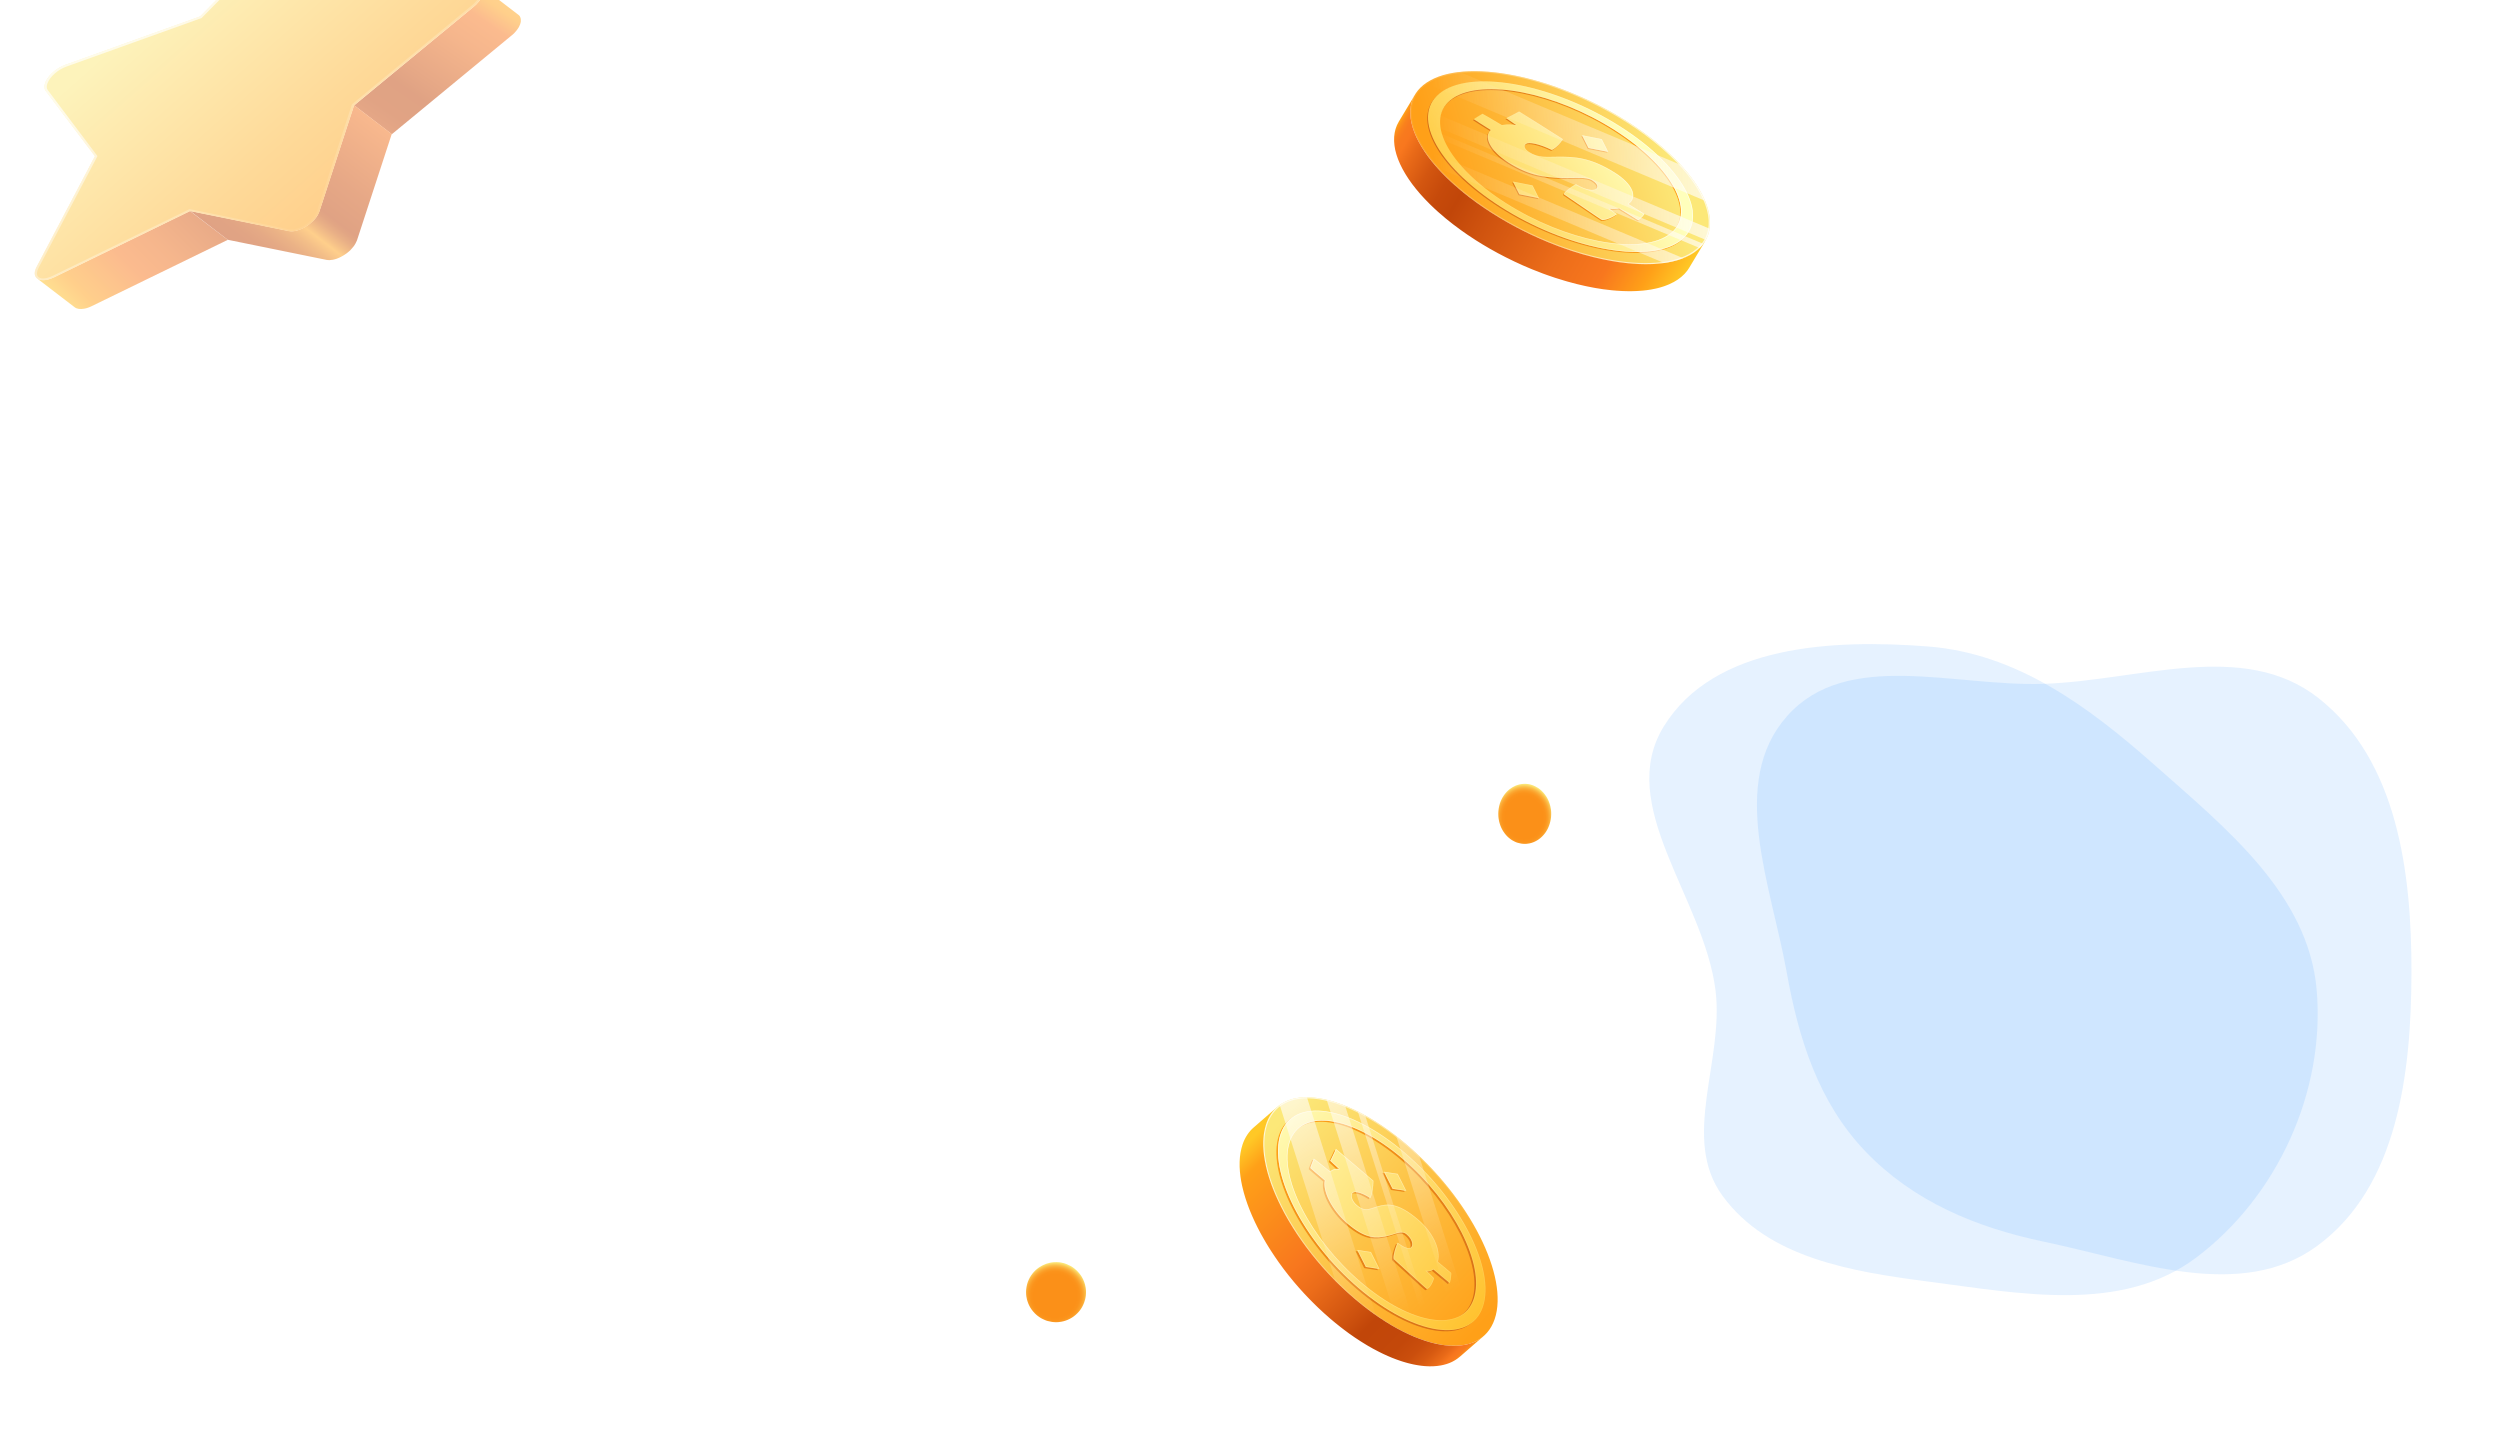 <svg width="1440" height="836" viewBox="0 0 1440 836" fill="none" xmlns="http://www.w3.org/2000/svg">
<g clip-path="url(#clip0_18225_3680)">
<rect width="1440" height="836" fill="white"/>
<g style="mix-blend-mode:luminosity" filter="url(#filter0_d_18225_3680)">
<path d="M860.915 755.863C852.546 780.3 816.313 774.923 779.981 743.842C743.649 712.76 720.972 667.762 729.341 643.313C737.71 618.876 773.942 624.266 810.275 655.347C846.607 686.428 869.284 731.426 860.915 755.863Z" fill="url(#paint0_linear_18225_3680)"/>
<path opacity="0.7" d="M810.275 655.359C773.942 624.277 737.71 618.888 729.341 643.325C720.972 667.762 743.649 712.772 779.981 743.853C816.313 774.935 852.546 780.312 860.915 755.875C869.284 731.426 846.607 686.428 810.275 655.359ZM860.313 755.53C856.592 766.395 847.021 771.649 833.352 770.345C817.917 768.869 798.586 759.037 780.294 743.398C744.263 712.575 721.686 667.836 729.955 643.657C733.676 632.792 743.248 627.538 756.916 628.855C772.351 630.331 791.695 640.163 809.987 655.802C846.006 686.625 868.582 731.364 860.313 755.53Z" fill="url(#paint1_linear_18225_3680)"/>
<path d="M788.738 717.817L793.699 727.636L785.781 726.43L780.807 716.611L788.738 717.817ZM809.109 682.613L804.148 672.794L796.217 671.589L801.191 681.42L809.109 682.613ZM853.209 749.44C845.855 770.924 813.744 766.063 781.622 738.587C749.499 711.111 729.353 671.269 736.707 649.785C744.061 628.301 776.184 633.186 808.295 660.662C840.43 688.138 860.563 727.956 853.209 749.44ZM807.092 664.206C777.888 639.227 748.697 634.785 742.007 654.313C735.317 673.84 753.646 710.065 782.837 735.043C812.041 760.022 841.232 764.439 847.909 744.912C854.6 725.384 836.296 689.172 807.092 664.206ZM816.012 699.2C803.897 688.84 797.909 690.009 792.196 691.645C788.237 692.654 785.48 694.98 780.644 690.845C778.101 688.667 777.249 686.034 777.813 684.398C778.427 682.589 782.286 682.872 788.387 686.772C788.525 686.563 788.7 686.206 788.863 685.702C789.452 683.967 790.116 680.62 790.153 676.781C785.756 673.016 770.509 659.973 768.592 658.496C768.592 658.496 765.56 665.129 765.285 665.264C765.26 665.326 768.63 668.34 770.446 670.038C769.344 669.755 767.126 669.841 765.159 671.379C761.488 668.377 755.876 663.96 755.838 664.07C755.813 664.157 754.648 666.851 754.122 668.414C753.921 669.005 753.809 669.435 753.884 669.497C754.134 669.706 758.594 673.668 762.178 676.597C760.824 682.478 765.999 693.565 775.245 701.476C785.668 710.385 791.619 709.979 797.758 708.724C802.92 707.715 806.24 705.057 809.297 707.678C812.68 710.57 812.73 713.326 812.379 714.347C811.777 716.107 809.247 716.427 804.235 712.501C804.11 712.391 803.609 713.523 803.095 715.036C802.206 717.632 801.254 721.385 802.055 722.062C804.774 724.388 820.785 739.338 821.061 739.202C823.028 738.304 824.243 735.425 824.769 733.887C824.97 733.284 825.07 732.89 825.07 732.89L821.136 729.014C822.176 729.174 823.529 728.793 824.694 727.882C826.924 729.715 833.552 735.314 833.99 735.622C834.078 735.683 834.178 735.523 834.279 735.216C834.717 733.936 835.218 730.146 834.88 729.802C834.567 729.457 829.605 725.36 827.3 723.452C829.23 715.996 824.068 706.078 816.012 699.2Z" fill="url(#paint2_linear_18225_3680)"/>
<path d="M789.666 717.153L794.627 726.972L786.709 725.766L781.735 715.947L789.666 717.153ZM810.037 681.949L805.075 672.13L797.145 670.924L802.119 680.756L810.037 681.949ZM854.137 748.776C846.783 770.26 814.672 765.399 782.549 737.923C750.426 710.447 730.281 670.605 737.635 649.121C744.989 627.637 777.112 632.522 809.222 659.998C841.358 687.462 861.491 727.292 854.137 748.776ZM808.02 663.529C778.816 638.551 749.625 634.109 742.935 653.637C736.244 673.164 754.573 709.389 783.765 734.367C812.968 759.345 842.16 763.763 848.837 744.235C855.527 724.708 837.223 688.508 808.02 663.529ZM816.94 698.524C804.825 688.163 798.836 689.332 793.123 690.969C789.164 691.978 786.408 694.303 781.572 690.169C779.029 687.991 778.177 685.358 778.741 683.721C779.355 681.913 783.213 682.195 789.315 686.096C789.453 685.887 789.628 685.53 789.791 685.026C790.38 683.291 791.044 679.944 791.081 676.105C786.684 672.34 771.437 659.297 769.52 657.82C769.52 657.82 766.488 664.452 766.212 664.588C766.187 664.649 769.557 667.664 771.374 669.362C770.272 669.079 768.054 669.165 766.087 670.703C762.416 667.701 756.804 663.283 756.766 663.394C756.741 663.48 755.576 666.175 755.05 667.738C754.849 668.328 754.736 668.759 754.811 668.82C755.062 669.03 759.522 672.992 763.105 675.92C761.752 681.802 766.926 692.888 776.172 700.8C786.596 709.709 792.547 709.303 798.686 708.047C803.848 707.038 807.168 704.381 810.225 707.002C813.607 709.893 813.657 712.649 813.307 713.671C812.705 715.43 810.175 715.75 805.163 711.825C805.038 711.714 804.537 712.846 804.023 714.36C803.134 716.956 802.181 720.709 802.983 721.386C805.702 723.711 821.713 738.661 821.989 738.526C823.956 737.628 825.171 734.748 825.697 733.21C825.898 732.607 825.998 732.214 825.998 732.214L822.064 728.338C823.104 728.498 824.457 728.116 825.622 727.206C827.852 729.039 834.48 734.638 834.918 734.945C835.006 735.007 835.106 734.847 835.206 734.539C835.645 733.247 836.146 729.47 835.808 729.125C835.494 728.781 830.533 724.683 828.228 722.776C830.157 715.319 824.996 705.414 816.94 698.524Z" fill="url(#paint3_linear_18225_3680)"/>
<path opacity="0.7" d="M816.939 698.523C804.825 688.163 798.836 689.332 793.123 690.968C789.164 691.977 786.408 694.303 781.572 690.168C779.029 687.991 778.177 685.357 778.74 683.721C779.354 681.912 783.213 682.195 789.314 686.096C789.452 685.886 789.628 685.53 789.79 685.025C790.379 683.29 791.043 679.943 791.081 676.104C786.683 672.339 771.436 659.296 769.52 657.82C769.52 657.82 766.488 664.452 766.212 664.587C766.187 664.649 769.557 667.663 771.374 669.361C770.271 669.078 768.054 669.165 766.087 670.703C762.416 667.7 756.803 663.283 756.766 663.394C756.741 663.48 755.575 666.175 755.049 667.737C754.849 668.328 754.736 668.758 754.811 668.82C755.062 669.029 759.522 672.991 763.105 675.92C761.752 681.801 766.926 692.888 776.172 700.8C786.596 709.708 792.547 709.302 798.686 708.047C803.847 707.038 807.167 704.38 810.224 707.001C813.607 709.893 813.657 712.649 813.306 713.67C812.705 715.43 810.174 715.75 805.163 711.825C805.038 711.714 804.536 712.846 804.023 714.359C803.133 716.956 802.181 720.709 802.983 721.385C805.701 723.711 821.713 738.661 821.988 738.526C823.955 737.627 825.171 734.748 825.697 733.21C825.897 732.607 825.998 732.213 825.998 732.213L822.064 728.337C823.104 728.497 824.457 728.116 825.622 727.205C827.852 729.039 834.479 734.637 834.918 734.945C835.006 735.006 835.106 734.847 835.206 734.539C835.644 733.259 836.146 729.469 835.807 729.125C835.494 728.78 830.533 724.683 828.228 722.776C830.157 715.319 824.995 705.414 816.939 698.523ZM835.557 729.371C835.707 729.765 835.319 733.136 834.868 734.428C834.868 734.428 834.868 734.428 834.868 734.44C834.103 733.825 832.036 732.09 830.182 730.528C828.491 729.113 826.812 727.698 825.885 726.935L825.647 726.738L825.409 726.922C824.419 727.685 823.254 728.091 822.277 727.993L820.999 727.808L825.584 732.336C825.534 732.509 825.459 732.779 825.346 733.112C824.933 734.317 823.805 737.16 822.013 738.12C820.999 737.357 815.449 732.275 810.964 728.14C807.543 725.003 804.323 722.05 803.233 721.115C802.807 720.745 803.121 718.174 804.386 714.482C804.749 713.424 805.05 712.698 805.238 712.341C807.593 714.138 809.548 715.122 811.051 715.258C812.354 715.381 813.306 714.839 813.67 713.781C814.096 712.538 813.908 709.647 810.475 706.718C809.661 706.017 808.771 705.635 807.769 705.537C806.253 705.389 804.649 705.918 802.782 706.521C801.555 706.927 800.151 707.383 798.623 707.69C796.08 708.219 793.9 708.515 791.482 708.281C786.884 707.838 782.098 705.377 776.435 700.529C766.851 692.322 762.253 681.42 763.493 676.006L763.543 675.784L763.368 675.637C761.313 673.963 758.645 671.675 755.412 668.845L755.2 668.66C755.225 668.549 755.275 668.316 755.438 667.86C755.851 666.642 756.653 664.747 756.991 663.923C758.056 664.723 762.529 668.254 765.886 670.998L766.124 671.195L766.362 671.01C768.242 669.521 770.196 669.583 770.76 669.644C770.973 669.669 771.161 669.694 771.324 669.743L771.674 669.115C770.91 668.402 769.883 667.454 768.931 666.593C768.029 665.768 767.101 664.919 766.726 664.563C767.076 663.997 767.841 662.495 769.695 658.423C771.674 660.022 778.74 666.027 790.73 676.289C790.68 680.079 790.016 683.303 789.465 684.927C789.364 685.222 789.277 685.431 789.202 685.591C786.095 683.647 783.401 682.515 781.384 682.33C779.254 682.121 778.603 683.056 778.402 683.622C777.826 685.296 778.515 688.052 781.346 690.476C783.1 691.977 784.679 692.74 786.333 692.9C788.011 693.06 789.502 692.556 791.081 692.014C791.77 691.78 792.484 691.534 793.236 691.35C795.616 690.673 797.971 690.082 800.803 690.353C805.426 690.796 810.475 693.491 816.714 698.819C825.07 705.968 829.668 715.787 827.902 722.702L827.839 722.923L828.015 723.071C832.45 726.725 835.344 729.149 835.557 729.371ZM781.735 715.947L786.708 725.766L794.626 726.972L789.665 717.152L781.735 715.947ZM786.959 725.433L782.399 716.414L789.415 717.485L793.962 726.492L786.959 725.433ZM809.235 659.985C777.112 632.509 745.001 627.624 737.647 649.108C730.293 670.592 750.439 710.434 782.562 737.91C814.684 765.387 846.795 770.247 854.149 748.763C861.491 727.291 841.357 687.461 809.235 659.985ZM853.786 748.652C850.528 758.176 842.097 762.79 830.044 761.634C816.313 760.317 799.087 751.568 782.812 737.64C750.79 710.25 730.694 670.592 738.011 649.231C741.268 639.707 749.7 635.105 761.739 636.262C775.483 637.579 792.697 646.327 808.997 660.268C840.994 687.658 861.09 727.304 853.786 748.652ZM808.27 663.258C793.349 650.498 777.55 642.476 764.909 641.27C753.596 640.187 745.665 644.543 742.583 653.538C735.856 673.2 754.222 709.597 783.526 734.662C798.435 747.422 814.233 755.432 826.875 756.638C838.2 757.721 846.131 753.365 849.213 744.37C855.928 724.708 837.574 688.323 808.27 663.258ZM848.849 744.247C842.159 763.775 812.968 759.357 783.777 734.379C754.573 709.401 736.257 673.176 742.947 653.648C749.637 634.121 778.828 638.563 808.032 663.541C837.223 688.507 855.527 724.708 848.849 744.247ZM810.036 681.949L805.075 672.13L797.145 670.924L802.118 680.755L810.036 681.949ZM804.825 672.474L809.385 681.481L802.381 680.423L797.821 671.404L804.825 672.474Z" fill="url(#paint4_linear_18225_3680)"/>
<path d="M833.151 781.703C833.327 781.654 833.49 781.593 833.653 781.531C834.028 781.408 834.392 781.273 834.755 781.137C834.956 781.064 835.143 780.977 835.344 780.891C835.67 780.756 835.995 780.608 836.309 780.461C836.509 780.362 836.697 780.264 836.885 780.165C837.198 780.005 837.499 779.845 837.787 779.661C837.962 779.55 838.15 779.452 838.326 779.341C838.639 779.144 838.94 778.935 839.24 778.726C839.391 778.627 839.541 778.529 839.679 778.418C840.117 778.098 840.543 777.766 840.944 777.409C840.944 777.409 840.944 777.409 840.957 777.409L854.563 765.584C854.149 765.941 853.723 766.273 853.285 766.593C853.147 766.692 852.996 766.79 852.846 766.889C852.545 767.098 852.232 767.307 851.919 767.504C851.744 767.615 851.556 767.713 851.38 767.824C851.08 767.996 850.779 768.168 850.478 768.328C850.29 768.427 850.09 768.525 849.902 768.624C849.589 768.771 849.263 768.919 848.937 769.054C848.749 769.14 848.549 769.214 848.348 769.3C847.985 769.448 847.609 769.571 847.233 769.694C847.07 769.756 846.908 769.817 846.732 769.866C846.181 770.039 845.63 770.199 845.053 770.334C844.991 770.346 844.928 770.359 844.878 770.371C844.377 770.494 843.863 770.592 843.337 770.691C842.711 770.802 842.084 770.888 841.445 770.962C841.383 770.974 841.32 770.986 841.245 770.986C840.531 771.06 839.804 771.109 839.065 771.146C838.839 771.158 838.601 771.158 838.363 771.158C837.85 771.171 837.336 771.183 836.797 771.171C836.509 771.171 836.208 771.146 835.908 771.134C835.419 771.109 834.943 771.097 834.442 771.06C834.091 771.035 833.74 770.998 833.377 770.974C833.014 770.937 832.65 770.9 832.287 770.863C831.911 770.814 831.523 770.765 831.134 770.703C830.759 770.654 830.395 770.592 830.019 770.531C829.631 770.469 829.23 770.396 828.842 770.322C828.466 770.248 828.077 770.174 827.689 770.1C827.288 770.014 826.887 769.928 826.486 769.83C826.098 769.743 825.71 769.645 825.321 769.547C824.895 769.436 824.469 769.325 824.043 769.214C823.68 769.116 823.317 769.017 822.941 768.907C822.502 768.784 822.064 768.648 821.625 768.501C821.249 768.39 820.886 768.267 820.51 768.144C820.059 767.996 819.608 767.836 819.157 767.676C818.781 767.541 818.418 767.418 818.042 767.282C817.579 767.11 817.115 766.926 816.652 766.753C816.276 766.606 815.912 766.47 815.537 766.323C815.111 766.15 814.685 765.966 814.259 765.794C813.808 765.609 813.357 765.412 812.906 765.215C812.48 765.031 812.054 764.834 811.628 764.637C811.164 764.428 810.713 764.219 810.25 763.997C809.824 763.788 809.385 763.579 808.947 763.357C808.483 763.124 808.019 762.902 807.556 762.668C807.117 762.447 806.679 762.213 806.24 761.979C805.777 761.733 805.313 761.487 804.837 761.241C804.512 761.056 804.173 760.872 803.847 760.687C803.108 760.281 802.369 759.85 801.63 759.42C801.267 759.211 800.903 758.989 800.54 758.768C799.801 758.325 799.062 757.869 798.322 757.402C797.984 757.193 797.658 756.984 797.32 756.774C796.28 756.11 795.228 755.421 794.176 754.707C794.151 754.695 794.138 754.683 794.113 754.67C793.048 753.944 791.971 753.194 790.893 752.419C790.392 752.062 789.891 751.68 789.377 751.311C788.989 751.028 788.6 750.745 788.212 750.45C787.661 750.031 787.11 749.613 786.558 749.182C786.195 748.899 785.832 748.629 785.468 748.333C784.867 747.854 784.253 747.361 783.652 746.869C783.338 746.623 783.025 746.377 782.725 746.119C781.81 745.368 780.895 744.593 779.968 743.818C778.753 742.784 777.55 741.726 776.373 740.655C775.984 740.298 775.596 739.942 775.208 739.585C774.418 738.859 773.629 738.133 772.865 737.395C772.414 736.964 771.975 736.533 771.524 736.103C770.823 735.426 770.134 734.749 769.445 734.06C768.981 733.605 768.53 733.137 768.079 732.67C767.427 731.993 766.763 731.316 766.124 730.639C765.673 730.159 765.235 729.692 764.784 729.212C764.145 728.523 763.506 727.822 762.88 727.12C762.454 726.653 762.04 726.185 761.627 725.718C760.975 724.979 760.349 724.241 759.71 723.503C759.334 723.06 758.946 722.617 758.582 722.174C757.868 721.325 757.179 720.463 756.49 719.614C756.214 719.27 755.939 718.938 755.663 718.593C754.711 717.4 753.784 716.194 752.869 714.988C752.644 714.693 752.431 714.385 752.205 714.09C751.554 713.204 750.89 712.318 750.264 711.432C749.95 710.989 749.637 710.534 749.324 710.091C748.798 709.34 748.284 708.602 747.77 707.851C747.432 707.359 747.119 706.867 746.793 706.375C746.33 705.673 745.866 704.96 745.415 704.258C745.089 703.742 744.764 703.225 744.45 702.708C744.024 702.019 743.598 701.33 743.185 700.653C742.809 700.026 742.433 699.386 742.057 698.758C741.819 698.352 741.581 697.946 741.356 697.552C740.93 696.802 740.516 696.063 740.115 695.313C739.94 694.981 739.752 694.661 739.577 694.328C739 693.258 738.449 692.187 737.91 691.129C737.848 691.006 737.798 690.883 737.735 690.76C737.259 689.813 736.808 688.865 736.357 687.93C736.219 687.635 736.081 687.327 735.944 687.032C735.605 686.294 735.267 685.555 734.941 684.817C734.791 684.46 734.628 684.103 734.478 683.759C734.177 683.045 733.889 682.344 733.601 681.642C733.463 681.31 733.338 680.978 733.2 680.658C732.849 679.76 732.511 678.874 732.197 677.988C732.16 677.877 732.11 677.754 732.072 677.631C731.709 676.622 731.383 675.625 731.07 674.641C730.97 674.346 730.895 674.051 730.807 673.768C730.594 673.066 730.381 672.365 730.193 671.676C730.093 671.331 730.005 670.974 729.905 670.63C729.729 669.978 729.567 669.338 729.416 668.698C729.341 668.366 729.253 668.021 729.178 667.689C729.04 667.098 728.928 666.508 728.815 665.929C728.727 665.511 728.639 665.093 728.564 664.674C728.452 664.084 728.364 663.493 728.276 662.915C728.214 662.533 728.151 662.14 728.101 661.758C728.013 661.118 727.95 660.491 727.888 659.863C727.85 659.556 727.813 659.236 727.788 658.928C727.712 657.993 727.65 657.07 727.625 656.172V656.16C727.6 655.323 727.6 654.511 727.625 653.699C727.625 653.526 727.637 653.354 727.637 653.182C727.662 652.394 727.712 651.619 727.788 650.856C727.8 650.733 727.813 650.598 727.825 650.475C727.9 649.774 727.988 649.097 728.101 648.42C728.126 648.297 728.138 648.174 728.163 648.051C728.289 647.325 728.439 646.611 728.614 645.91C728.652 645.762 728.69 645.602 728.727 645.455C728.915 644.741 729.116 644.04 729.341 643.351C730.732 639.29 732.887 636.066 735.68 633.63L722.075 645.455C719.281 647.891 717.126 651.115 715.735 655.175C715.497 655.852 715.297 656.566 715.121 657.279C715.084 657.427 715.046 657.587 715.009 657.735C714.833 658.436 714.683 659.15 714.558 659.888C714.532 660.011 714.52 660.134 714.495 660.257C714.382 660.934 714.294 661.623 714.219 662.312C714.207 662.435 714.194 662.57 714.182 662.693C714.106 663.456 714.069 664.231 714.031 665.019C714.031 665.191 714.019 665.363 714.019 665.536C713.994 666.348 713.994 667.16 714.019 667.997V668.009C714.044 668.919 714.106 669.83 714.182 670.765C714.207 671.073 714.244 671.38 714.282 671.688C714.345 672.328 714.407 672.955 714.495 673.608C714.545 673.989 714.608 674.37 714.67 674.752C714.758 675.342 714.846 675.933 714.958 676.524C715.034 676.942 715.121 677.36 715.209 677.767C715.297 678.185 715.359 678.603 715.46 679.022C715.497 679.194 715.547 679.366 715.585 679.538C715.66 679.871 715.735 680.203 715.823 680.535C715.973 681.175 716.136 681.827 716.312 682.479C716.399 682.824 716.499 683.168 716.6 683.513C716.8 684.202 717.001 684.903 717.214 685.605C717.301 685.9 717.389 686.195 717.489 686.49C717.802 687.463 718.128 688.435 718.479 689.419C718.491 689.444 718.491 689.456 718.504 689.48C718.542 689.591 718.592 689.714 718.629 689.837C718.942 690.723 719.281 691.609 719.632 692.507C719.757 692.84 719.895 693.172 720.032 693.492C720.321 694.193 720.609 694.895 720.909 695.608C721.06 695.965 721.21 696.322 721.373 696.679C721.699 697.417 722.037 698.155 722.375 698.906C722.513 699.201 722.638 699.496 722.789 699.792C722.839 699.902 722.889 700.001 722.927 700.099C723.315 700.936 723.728 701.76 724.154 702.597C724.217 702.72 724.28 702.856 724.342 702.979C724.881 704.037 725.432 705.107 726.008 706.178C726.184 706.498 726.372 706.83 726.547 707.15C726.961 707.9 727.374 708.639 727.8 709.389C728.026 709.795 728.264 710.201 728.502 710.595C728.752 711.014 728.978 711.432 729.228 711.85C729.354 712.059 729.491 712.269 729.617 712.49C730.03 713.179 730.456 713.868 730.882 714.557C731.208 715.074 731.521 715.591 731.847 716.095C732.298 716.809 732.761 717.51 733.237 718.212C733.563 718.704 733.876 719.196 734.215 719.688C734.728 720.439 735.254 721.189 735.768 721.94C736.081 722.383 736.382 722.826 736.695 723.269C737.334 724.155 737.986 725.053 738.65 725.939C738.85 726.21 739.051 726.493 739.251 726.763C739.264 726.788 739.289 726.813 739.301 726.837C740.216 728.043 741.143 729.249 742.095 730.455C742.358 730.787 742.634 731.119 742.909 731.451C743.598 732.313 744.3 733.174 745.014 734.035C745.39 734.478 745.766 734.921 746.142 735.364C746.768 736.103 747.407 736.841 748.059 737.579C748.472 738.047 748.898 738.527 749.324 738.994C749.95 739.696 750.589 740.397 751.228 741.086C751.667 741.566 752.118 742.033 752.556 742.501C753.208 743.19 753.859 743.867 754.523 744.544C754.974 745.011 755.425 745.466 755.889 745.922C756.578 746.611 757.267 747.287 757.968 747.977C758.407 748.407 758.845 748.838 759.296 749.269C760.073 750.007 760.863 750.733 761.652 751.459C762.04 751.816 762.416 752.172 762.804 752.529C763.982 753.6 765.185 754.658 766.4 755.692C767.315 756.479 768.242 757.242 769.156 757.993C769.47 758.251 769.77 758.485 770.083 758.731C770.697 759.223 771.299 759.715 771.913 760.195C772.288 760.49 772.652 760.773 773.028 761.056C773.566 761.475 774.118 761.893 774.656 762.299C775.045 762.594 775.446 762.877 775.834 763.173C776.235 763.468 776.636 763.763 777.024 764.059C777.124 764.132 777.225 764.194 777.325 764.268C778.402 765.043 779.48 765.794 780.545 766.52C780.557 766.532 780.57 766.544 780.595 766.544C781.647 767.258 782.7 767.947 783.752 768.611C784.09 768.821 784.416 769.03 784.754 769.239C785.493 769.706 786.233 770.162 786.972 770.605C787.335 770.826 787.698 771.035 788.062 771.257C788.801 771.688 789.553 772.118 790.292 772.524C790.517 772.647 790.743 772.783 790.968 772.906C791.069 772.967 791.181 773.016 791.282 773.066C791.745 773.324 792.221 773.57 792.685 773.804C793.123 774.038 793.562 774.271 794 774.493C794.464 774.727 794.927 774.948 795.378 775.182C795.817 775.391 796.255 775.613 796.681 775.822C797.132 776.043 797.596 776.24 798.047 776.449C798.485 776.646 798.911 776.843 799.35 777.04C799.801 777.237 800.239 777.421 800.69 777.606C801.041 777.754 801.379 777.901 801.73 778.049C801.818 778.086 801.893 778.111 801.981 778.147C802.357 778.295 802.72 778.43 803.096 778.578C803.559 778.763 804.035 778.935 804.499 779.107C804.875 779.243 805.251 779.378 805.627 779.501C806.078 779.661 806.529 779.821 806.98 779.969C807.355 780.092 807.719 780.202 808.095 780.325C808.533 780.461 808.972 780.596 809.41 780.719C809.786 780.83 810.149 780.928 810.513 781.027C810.788 781.101 811.064 781.187 811.327 781.248C811.477 781.285 811.628 781.322 811.778 781.359C812.166 781.457 812.567 781.544 812.956 781.642C813.357 781.74 813.757 781.827 814.158 781.913C814.547 781.999 814.923 782.06 815.311 782.134C815.712 782.208 816.1 782.282 816.489 782.343C816.865 782.405 817.24 782.466 817.604 782.516C817.992 782.565 818.368 782.626 818.756 782.676C819.12 782.725 819.483 782.762 819.846 782.786C820.059 782.811 820.285 782.835 820.498 782.86C820.636 782.872 820.761 782.872 820.899 782.885C821.387 782.922 821.876 782.946 822.365 782.959C822.665 782.971 822.953 782.983 823.242 782.995C823.768 783.008 824.294 782.995 824.808 782.983C825.033 782.983 825.271 782.983 825.497 782.971C826.236 782.934 826.962 782.885 827.677 782.811C827.739 782.799 827.802 782.786 827.877 782.786C828.516 782.712 829.155 782.626 829.769 782.516C829.819 782.503 829.869 782.503 829.919 782.491C830.395 782.405 830.859 782.306 831.322 782.196C831.385 782.183 831.435 782.171 831.498 782.159C832.049 782.023 832.6 781.876 833.151 781.703Z" fill="url(#paint5_linear_18225_3680)"/>
<path opacity="0.7" d="M792.509 753.549C788.362 750.658 784.178 747.434 779.993 743.841C776.222 740.617 772.614 737.233 769.156 733.751L737.121 632.484C741.268 629.482 746.618 628.018 752.807 628.018L792.509 753.549ZM786.345 638.476C784.917 637.689 783.514 636.951 782.111 636.237L824.181 769.225C825.471 769.57 826.749 769.89 828.002 770.148L786.345 638.476ZM806.052 761.879C809.874 763.897 813.607 765.595 817.215 766.961L774.806 632.927C771.123 631.438 767.565 630.294 764.157 629.482L806.052 761.879ZM817.428 661.818C815.11 659.603 812.73 657.45 810.274 655.346C808.27 653.636 806.265 652.012 804.273 650.449L842.36 770.825C845.567 770.369 848.486 769.434 851.029 768.019L817.428 661.818Z" fill="url(#paint6_linear_18225_3680)"/>
</g>
<g style="mix-blend-mode:luminosity" filter="url(#filter1_d_18225_3680)">
<path d="M937.84 66.364C895.364 39.302 843.389 29.101 821.764 43.59C800.127 58.068 817.035 91.751 859.51 118.812C901.986 145.874 953.962 156.075 975.586 141.586C997.21 127.096 980.316 93.425 937.84 66.364Z" fill="url(#paint7_linear_18225_3680)"/>
<path opacity="0.7" d="M937.84 66.364C895.364 39.302 843.389 29.101 821.764 43.59C800.127 58.068 817.035 91.751 859.51 118.812C901.986 145.874 953.962 156.075 975.586 141.586C997.21 127.096 980.316 93.425 937.84 66.364ZM859.923 118.385C845.374 109.124 833.329 98.715 825.069 88.281C810.173 69.467 809.16 52.961 822.364 44.116C843.735 29.809 895.338 39.986 937.414 66.779C951.963 76.052 964.008 86.449 972.269 96.882C987.164 115.697 988.177 132.203 974.973 141.048C953.615 155.354 902 145.19 859.923 118.385Z" fill="url(#paint8_linear_18225_3680)"/>
<path d="M914.537 81.782L910.82 74.415L922.172 76.663L925.889 84.006L914.537 81.782ZM870.956 101.11L874.686 108.465L886.025 110.713L882.321 103.358L870.956 101.11ZM966.526 135.954C947.513 148.684 901.493 139.595 863.934 115.661C826.375 91.739 811.292 61.905 830.318 49.174C849.331 36.444 895.365 45.546 932.924 69.479C970.47 93.401 985.552 123.223 966.526 135.954ZM960.344 132.008C977.638 120.438 963.928 93.328 929.793 71.581C895.658 49.834 853.808 41.551 836.514 53.12C819.22 64.69 832.943 91.813 867.078 113.572C901.214 135.319 943.05 143.59 960.344 132.008ZM946.621 119.705C946.274 119.424 940.425 115.82 937.694 114.146C943.33 109.613 939.359 102.161 929.94 96.162C915.776 87.133 906.397 86.804 897.283 86.828C891.008 86.767 886.011 87.781 880.375 84.177C877.404 82.283 877.125 80.402 878.577 79.424C880.176 78.349 885.812 79.241 893.446 82.931C893.739 82.821 894.126 82.613 894.565 82.32C896.097 81.293 898.349 79.217 899.841 76.712C894.698 73.438 876.871 62.076 874.566 60.756C874.566 60.756 867.558 64.556 867.105 64.593C867.052 64.629 870.929 67.219 873.008 68.673C871.462 68.282 868.131 67.928 864.627 68.588C860.27 65.949 853.582 62.015 853.488 62.076C853.422 62.125 850.677 63.676 849.291 64.605C848.772 64.959 848.439 65.216 848.519 65.277C848.812 65.46 853.968 68.881 858.218 71.459C854.008 75.063 857.552 83.297 868.358 90.175C880.535 97.933 889.555 98.764 899.175 99.07C907.236 99.351 913.192 98.227 916.762 100.499C920.72 103.016 919.76 104.836 918.854 105.435C917.295 106.473 913.405 106.217 907.409 102.735C907.263 102.637 906.09 103.285 904.758 104.189C902.453 105.728 899.642 108.013 900.574 108.611C903.759 110.64 922.012 123.382 922.478 123.346C925.743 123.113 928.634 121.452 929.993 120.536C930.526 120.181 930.819 119.937 930.819 119.937L926.422 116.675C927.914 116.968 930.073 116.968 932.151 116.589C934.776 118.202 942.57 123.101 943.103 123.37C943.21 123.431 943.423 123.333 943.69 123.15C944.822 122.38 946.98 119.986 946.621 119.705Z" fill="url(#paint9_linear_18225_3680)"/>
<path d="M914.977 81.245L911.26 73.878L922.612 76.126L926.329 83.468L914.977 81.245ZM871.396 100.56L875.126 107.915L886.465 110.163L882.761 102.808L871.396 100.56ZM966.966 135.404C947.953 148.134 901.933 139.045 864.374 115.111C826.815 91.19 811.732 61.355 830.758 48.624C849.771 35.894 895.805 44.996 933.364 68.93C970.91 92.863 985.992 122.674 966.966 135.404ZM960.784 131.47C978.078 119.9 964.368 92.79 930.233 71.043C896.098 49.296 854.248 41.013 836.954 52.583C819.66 64.153 833.383 91.275 867.518 113.034C901.654 134.769 943.49 143.04 960.784 131.47ZM947.061 119.155C946.714 118.874 940.865 115.27 938.134 113.596C943.77 109.064 939.799 101.611 930.379 95.612C916.216 86.584 906.837 86.254 897.723 86.278C891.448 86.217 886.451 87.231 880.815 83.627C877.844 81.733 877.564 79.852 879.017 78.874C880.616 77.799 886.251 78.691 893.886 82.381C894.179 82.271 894.565 82.063 895.005 81.77C896.537 80.744 898.789 78.667 900.281 76.162C895.138 72.888 877.311 61.526 875.006 60.206C875.006 60.206 867.998 64.006 867.545 64.043C867.492 64.079 871.369 66.669 873.447 68.123C871.902 67.732 868.571 67.378 865.067 68.038C860.71 65.399 854.022 61.465 853.928 61.526C853.862 61.575 851.117 63.126 849.731 64.055C849.212 64.409 848.879 64.666 848.959 64.715C849.252 64.898 854.408 68.319 858.658 70.897C854.448 74.501 857.992 82.723 868.797 89.614C880.975 97.371 889.995 98.202 899.615 98.508C907.676 98.789 913.632 97.665 917.202 99.937C921.159 102.454 920.2 104.274 919.294 104.873C917.735 105.911 913.845 105.655 907.849 102.173C907.703 102.075 906.53 102.723 905.198 103.627C902.893 105.166 900.081 107.451 901.014 108.049C904.198 110.078 922.452 122.82 922.918 122.784C926.182 122.551 929.074 120.89 930.433 119.974C930.966 119.619 931.259 119.375 931.259 119.375L926.862 116.113C928.354 116.406 930.513 116.406 932.591 116.027C935.216 117.64 943.01 122.539 943.543 122.808C943.65 122.869 943.863 122.771 944.129 122.588C945.262 121.831 947.434 119.436 947.061 119.155Z" fill="url(#paint10_linear_18225_3680)"/>
<path opacity="0.7" d="M947.061 119.155C946.714 118.874 940.865 115.269 938.134 113.596C943.77 109.063 939.799 101.611 930.379 95.612C916.216 86.583 906.837 86.253 897.723 86.278C891.448 86.217 886.451 87.231 880.815 83.627C877.844 81.733 877.564 79.851 879.017 78.874C880.616 77.799 886.251 78.691 893.886 82.38C894.179 82.27 894.565 82.063 895.005 81.77C896.537 80.743 898.789 78.666 900.281 76.162C895.138 72.888 877.311 61.526 875.006 60.206C875.006 60.206 867.998 64.006 867.545 64.042C867.492 64.079 871.369 66.669 873.447 68.123C871.902 67.732 868.571 67.378 865.067 68.037C860.71 65.398 854.022 61.464 853.928 61.525C853.862 61.574 851.117 63.126 849.731 64.054C849.212 64.409 848.879 64.665 848.959 64.714C849.252 64.897 854.408 68.318 858.658 70.896C854.448 74.5 857.992 82.722 868.797 89.613C880.975 97.371 889.995 98.202 899.615 98.507C907.676 98.788 913.632 97.664 917.202 99.937C921.159 102.453 920.2 104.274 919.294 104.873C917.735 105.911 913.845 105.654 907.849 102.172C907.703 102.075 906.53 102.722 905.198 103.626C902.893 105.166 900.081 107.45 901.014 108.049C904.198 110.077 922.452 122.82 922.918 122.783C926.183 122.551 929.074 120.889 930.433 119.973C930.966 119.619 931.259 119.374 931.259 119.374L926.862 116.112C928.354 116.406 930.513 116.406 932.591 116.027C935.216 117.64 943.01 122.539 943.543 122.808C943.65 122.869 943.863 122.771 944.129 122.588C945.262 121.83 947.434 119.436 947.061 119.155ZM943.637 122.441C943.05 122.099 940.306 120.388 937.867 118.874C935.882 117.64 933.897 116.393 932.804 115.721L932.671 115.636L932.511 115.66C930.579 116.015 928.448 116.039 926.942 115.746L926.609 116.393L930.633 119.374C930.513 119.46 930.366 119.558 930.206 119.668C928.834 120.584 926.089 122.148 922.985 122.392C922.105 121.965 915.484 117.42 910.128 113.742C906.224 111.067 902.52 108.525 901.254 107.719C901.121 107.377 902.506 105.862 905.438 103.895C906.623 103.101 907.463 102.637 907.769 102.527C913.978 106.106 917.909 106.229 919.534 105.141C920.28 104.64 921.159 103.333 919.761 101.574C919.254 100.926 918.468 100.267 917.442 99.607C914.844 97.957 911.087 98.019 906.344 98.116C904.345 98.153 902.067 98.202 899.655 98.116C890.009 97.811 881.055 96.944 869.051 89.295C865.467 87.011 862.482 84.433 860.43 81.843C856.953 77.445 856.38 73.34 858.951 71.141L859.324 70.823L858.898 70.566C856.46 69.088 853.329 67.097 849.571 64.629L849.545 64.616C849.638 64.543 849.785 64.445 849.971 64.323C851.09 63.578 853.102 62.405 853.862 61.977C853.902 61.953 853.928 61.941 853.955 61.916C855.021 62.466 860.643 65.765 864.854 68.318L864.987 68.404L865.147 68.379C868.731 67.707 871.982 68.123 873.341 68.465L873.687 67.817C872.821 67.219 871.649 66.412 870.57 65.679C869.743 65.117 868.837 64.494 868.291 64.115C869.624 63.505 872.501 61.977 874.993 60.621C876.952 61.782 885.266 67.035 899.748 76.26C898.269 78.63 896.164 80.523 894.765 81.464C894.446 81.684 894.139 81.855 893.899 81.965C886.958 78.642 880.762 77.249 878.777 78.569C877.525 79.399 877.418 80.78 878.497 82.136C878.977 82.747 879.67 83.333 880.576 83.908C885.239 86.876 889.396 86.779 894.219 86.669C895.338 86.644 896.511 86.608 897.71 86.632C907.809 86.608 916.603 87.267 930.153 95.905C933.337 97.933 935.962 100.181 937.721 102.405C941.158 106.742 941.212 110.615 937.867 113.302L937.481 113.62L937.907 113.889C942.717 116.833 945.981 118.861 946.661 119.326C946.421 119.863 944.916 121.586 943.876 122.282C943.77 122.38 943.69 122.417 943.637 122.441ZM871.396 100.56L875.126 107.915L886.465 110.163L882.761 102.808L871.396 100.56ZM885.772 109.649L875.406 107.597L872.102 101.073L882.481 103.125L885.772 109.649ZM926.316 83.48L922.598 76.137L911.247 73.889L914.964 81.256L926.316 83.48ZM911.953 74.39L922.332 76.443L925.623 82.955L915.257 80.914L911.953 74.39ZM933.364 68.929C895.805 45.008 849.785 35.894 830.758 48.624C811.746 61.354 826.828 91.189 864.374 115.111C901.933 139.032 947.953 148.134 966.966 135.404C985.992 122.673 970.91 92.863 933.364 68.929ZM864.601 114.817C851.637 106.559 840.884 97.273 833.516 87.976C820.313 71.311 819.367 56.712 830.985 48.929C849.878 36.285 895.698 45.399 933.124 69.235C946.088 77.493 956.84 86.779 964.208 96.076C977.412 112.74 978.345 127.328 966.726 135.11C947.847 147.768 902.027 138.653 864.601 114.817ZM958.892 95.294C952.15 86.779 942.317 78.288 930.459 70.725C896.191 48.893 854.128 40.609 836.714 52.277C825.762 59.607 826.561 73.242 838.846 88.758C845.588 97.273 855.421 105.764 867.279 113.327C901.547 135.159 943.597 143.43 961.011 131.763C971.963 124.432 971.163 110.798 958.892 95.294ZM867.505 113.021C833.37 91.275 819.647 64.152 836.941 52.57C854.235 41 896.071 49.284 930.22 71.031C964.355 92.777 978.065 119.888 960.771 131.457C943.49 143.039 901.654 134.768 867.505 113.021Z" fill="url(#paint11_linear_18225_3680)"/>
<path d="M964.048 158.469C964.062 158.457 964.075 158.457 964.088 158.445C964.834 158.03 965.554 157.602 966.247 157.138C966.3 157.101 966.34 157.077 966.393 157.04C966.7 156.832 966.966 156.6 967.259 156.392C967.632 156.111 968.019 155.843 968.365 155.549C968.392 155.525 968.418 155.513 968.445 155.488C968.698 155.268 968.925 155.036 969.165 154.816C969.498 154.511 969.844 154.206 970.164 153.888C970.191 153.863 970.23 153.827 970.257 153.802C970.47 153.582 970.644 153.338 970.843 153.118C971.136 152.776 971.443 152.446 971.709 152.092C971.736 152.055 971.776 152.019 971.816 151.97C972.216 151.444 972.575 150.895 972.909 150.345L982.262 134.792C981.902 135.391 981.502 135.965 981.063 136.539C980.796 136.894 980.49 137.223 980.197 137.566C979.97 137.822 979.77 138.091 979.517 138.335C979.211 138.653 978.864 138.958 978.518 139.264C978.251 139.508 977.998 139.765 977.718 139.997C977.372 140.29 976.986 140.559 976.613 140.84C976.279 141.084 975.96 141.353 975.6 141.597C974.907 142.062 974.188 142.489 973.441 142.905C973.308 142.978 973.162 143.039 973.028 143.112C972.362 143.467 971.683 143.809 970.963 144.126C970.297 144.419 969.618 144.7 968.925 144.957C968.778 145.006 968.645 145.055 968.498 145.116C967.739 145.385 966.966 145.653 966.167 145.886C966.127 145.898 966.074 145.91 966.034 145.922C965.287 146.142 964.528 146.338 963.742 146.521C963.515 146.57 963.289 146.631 963.062 146.68C962.223 146.863 961.37 147.046 960.491 147.205C960.478 147.205 960.464 147.205 960.451 147.205C959.558 147.364 958.652 147.486 957.72 147.608C957.426 147.645 957.12 147.682 956.827 147.706C956.201 147.779 955.574 147.84 954.935 147.889C954.429 147.938 953.922 147.962 953.403 147.999C952.843 148.036 952.284 148.072 951.724 148.097C951.204 148.121 950.671 148.134 950.138 148.146C949.512 148.158 948.873 148.17 948.233 148.17C947.873 148.17 947.527 148.17 947.167 148.17C946.368 148.158 945.568 148.146 944.756 148.109C944.489 148.097 944.223 148.097 943.956 148.085C942.877 148.036 941.798 147.975 940.692 147.889C940.439 147.865 940.199 147.84 939.946 147.828C939.146 147.767 938.334 147.694 937.521 147.608C936.055 147.462 934.576 147.291 933.071 147.083C933.004 147.071 932.938 147.058 932.871 147.058C931.432 146.851 929.966 146.619 928.487 146.362C928.021 146.277 927.555 146.191 927.075 146.105C925.943 145.898 924.797 145.678 923.651 145.434C923.171 145.336 922.692 145.238 922.212 145.128C920.746 144.81 919.281 144.468 917.802 144.102C917.682 144.077 917.562 144.041 917.442 144.016C915.67 143.576 913.871 143.088 912.073 142.575C911.62 142.44 911.153 142.306 910.7 142.171C909.035 141.683 907.356 141.17 905.664 140.62C905.504 140.571 905.331 140.522 905.171 140.461C904.851 140.351 904.532 140.241 904.212 140.131C903.226 139.801 902.24 139.471 901.241 139.117C900.761 138.946 900.281 138.763 899.788 138.592C899.016 138.311 898.256 138.03 897.483 137.749C895.698 137.077 893.926 136.393 892.141 135.66C891.754 135.501 891.354 135.33 890.968 135.171C889.742 134.658 888.503 134.133 887.277 133.595C886.704 133.351 886.132 133.094 885.572 132.837C884.599 132.398 883.613 131.946 882.641 131.494C882.055 131.213 881.468 130.944 880.882 130.663C879.949 130.211 879.017 129.759 878.084 129.294C877.511 129.013 876.952 128.732 876.379 128.439C875.433 127.951 874.487 127.45 873.527 126.949C873.008 126.68 872.501 126.411 871.982 126.13C870.943 125.568 869.903 124.982 868.864 124.395C868.478 124.175 868.078 123.968 867.692 123.748C866.266 122.941 864.854 122.111 863.455 121.255C862.136 120.461 860.817 119.643 859.511 118.812C859.111 118.555 858.711 118.287 858.312 118.03C857.299 117.37 856.287 116.711 855.301 116.051C854.888 115.77 854.475 115.489 854.062 115.208C853.102 114.548 852.156 113.888 851.224 113.216C850.877 112.972 850.517 112.716 850.171 112.471C848.892 111.543 847.653 110.614 846.427 109.686C846.241 109.539 846.054 109.392 845.867 109.246C844.762 108.378 843.669 107.511 842.603 106.644C842.297 106.399 841.99 106.143 841.697 105.898C840.378 104.799 839.099 103.699 837.86 102.6C837.394 102.184 836.941 101.769 836.488 101.353C836.154 101.048 835.808 100.73 835.475 100.425C834.969 99.948 834.476 99.472 833.983 99.008C833.69 98.727 833.396 98.446 833.103 98.165C832.904 97.969 832.717 97.774 832.517 97.578C831.824 96.894 831.158 96.21 830.505 95.526C830.212 95.22 829.932 94.915 829.653 94.622C829.106 94.035 828.573 93.461 828.054 92.875C827.774 92.557 827.494 92.251 827.228 91.946C826.655 91.286 826.082 90.614 825.536 89.955C825.336 89.71 825.123 89.466 824.923 89.222C824.203 88.33 823.497 87.438 822.844 86.546C822.724 86.387 822.604 86.216 822.484 86.057C821.951 85.324 821.432 84.603 820.939 83.87C820.739 83.577 820.552 83.296 820.366 83.003C819.953 82.38 819.553 81.769 819.18 81.146C819.007 80.865 818.82 80.572 818.661 80.291C818.221 79.558 817.808 78.837 817.421 78.116C817.341 77.969 817.262 77.823 817.182 77.689C816.729 76.833 816.302 75.978 815.903 75.123C815.796 74.891 815.703 74.659 815.596 74.426C815.316 73.803 815.063 73.192 814.81 72.569C814.703 72.288 814.597 72.007 814.49 71.726C814.264 71.128 814.064 70.529 813.877 69.943C813.797 69.698 813.717 69.466 813.651 69.222C813.411 68.415 813.198 67.609 813.025 66.815C813.011 66.73 812.998 66.644 812.971 66.546C812.825 65.838 812.705 65.141 812.598 64.457C812.558 64.213 812.545 63.968 812.518 63.724C812.452 63.187 812.412 62.637 812.385 62.111C812.372 61.867 812.358 61.611 812.358 61.366C812.345 60.78 812.358 60.193 812.385 59.619C812.398 59.46 812.385 59.301 812.398 59.143C812.452 58.422 812.545 57.713 812.665 57.017C812.692 56.846 812.745 56.675 812.771 56.491C812.878 55.966 812.998 55.453 813.145 54.94C813.211 54.72 813.278 54.488 813.358 54.268C813.518 53.791 813.691 53.339 813.877 52.875C813.957 52.68 814.037 52.472 814.13 52.289C814.424 51.653 814.73 51.03 815.103 50.432L805.75 65.984C805.39 66.583 805.07 67.206 804.777 67.841C804.684 68.037 804.617 68.232 804.524 68.428C804.338 68.88 804.164 69.344 804.005 69.82C803.938 70.04 803.858 70.26 803.791 70.493C803.645 71.006 803.525 71.519 803.418 72.044C803.378 72.215 803.338 72.386 803.312 72.569C803.192 73.266 803.098 73.974 803.045 74.695C803.032 74.854 803.032 75.013 803.032 75.172C803.005 75.746 802.992 76.32 803.005 76.919C803.005 77.163 803.019 77.42 803.032 77.664C803.059 78.202 803.098 78.739 803.165 79.277C803.192 79.521 803.218 79.765 803.245 80.01C803.338 80.694 803.458 81.39 803.605 82.099C803.618 82.184 803.631 82.282 803.658 82.368C803.831 83.162 804.044 83.968 804.284 84.775C804.351 85.007 804.431 85.251 804.511 85.495C804.697 86.082 804.897 86.68 805.124 87.279C805.23 87.56 805.337 87.841 805.443 88.122C805.683 88.733 805.95 89.356 806.23 89.967C806.336 90.199 806.429 90.431 806.536 90.675C806.936 91.519 807.349 92.374 807.815 93.241C807.895 93.388 807.975 93.534 808.055 93.669C808.441 94.389 808.854 95.123 809.294 95.843C809.467 96.124 809.64 96.405 809.814 96.699C810.2 97.309 810.586 97.933 810.999 98.556C811.186 98.849 811.386 99.13 811.572 99.423C812.065 100.156 812.585 100.877 813.131 101.61C813.251 101.769 813.358 101.928 813.478 102.099C814.144 102.991 814.837 103.882 815.569 104.774C815.769 105.019 815.969 105.263 816.169 105.495C816.715 106.167 817.288 106.827 817.861 107.499C817.981 107.645 818.101 107.792 818.234 107.926C818.381 108.097 818.541 108.256 818.687 108.427C819.207 109.014 819.74 109.6 820.286 110.174C820.566 110.48 820.846 110.773 821.139 111.078C821.792 111.763 822.471 112.447 823.151 113.131C823.31 113.29 823.457 113.449 823.617 113.607C823.657 113.644 823.697 113.681 823.724 113.717C824.003 113.998 824.31 114.279 824.603 114.56C825.096 115.037 825.576 115.513 826.082 115.978C826.415 116.295 826.761 116.601 827.108 116.918C827.494 117.273 827.881 117.639 828.28 117.993C828.347 118.054 828.413 118.103 828.48 118.164C829.719 119.264 830.998 120.364 832.317 121.463C832.451 121.573 832.557 121.683 832.69 121.781C832.864 121.927 833.05 122.062 833.223 122.208C834.289 123.076 835.368 123.943 836.488 124.811C836.634 124.921 836.754 125.031 836.901 125.141C836.941 125.177 836.994 125.214 837.034 125.238C838.246 126.179 839.499 127.108 840.778 128.024C840.884 128.109 840.991 128.183 841.098 128.268C841.337 128.439 841.591 128.61 841.817 128.781C842.75 129.453 843.696 130.113 844.655 130.773C844.881 130.932 845.108 131.09 845.334 131.249C845.521 131.371 845.708 131.494 845.894 131.616C846.88 132.288 847.893 132.947 848.919 133.607C849.158 133.766 849.398 133.925 849.638 134.084C849.798 134.181 849.944 134.279 850.104 134.389C851.383 135.208 852.676 136.014 853.982 136.796C854.008 136.808 854.022 136.82 854.048 136.833C855.447 137.688 856.859 138.506 858.285 139.325C858.325 139.349 858.352 139.362 858.392 139.386C858.751 139.594 859.098 139.777 859.458 139.972C860.497 140.559 861.536 141.145 862.575 141.707C862.669 141.756 862.749 141.805 862.842 141.854C863.268 142.086 863.694 142.294 864.121 142.514C865.067 143.014 866.013 143.515 866.972 144.004C867.132 144.09 867.292 144.175 867.452 144.248C867.865 144.456 868.265 144.652 868.678 144.847C869.61 145.311 870.543 145.776 871.476 146.228C871.715 146.35 871.955 146.472 872.195 146.582C872.541 146.741 872.888 146.9 873.234 147.058C874.207 147.51 875.193 147.963 876.165 148.402C876.499 148.549 876.818 148.708 877.151 148.854C877.391 148.964 877.631 149.062 877.871 149.16C879.097 149.697 880.336 150.223 881.562 150.736C881.868 150.858 882.174 151.005 882.494 151.127C882.574 151.163 882.667 151.188 882.747 151.225C884.533 151.958 886.305 152.642 888.09 153.314C888.25 153.375 888.397 153.436 888.556 153.497C889.169 153.729 889.796 153.937 890.408 154.169C890.888 154.34 891.368 154.523 891.847 154.682C892.847 155.036 893.833 155.366 894.819 155.696C895.138 155.806 895.458 155.916 895.778 156.026C895.818 156.038 895.858 156.05 895.898 156.063C896.018 156.099 896.138 156.136 896.271 156.173C897.963 156.722 899.642 157.235 901.307 157.724C901.76 157.859 902.227 157.993 902.68 158.127C904.478 158.64 906.277 159.129 908.049 159.569C908.062 159.569 908.076 159.581 908.102 159.581C908.209 159.606 908.302 159.63 908.409 159.654C909.888 160.021 911.367 160.363 912.819 160.681C913.299 160.791 913.778 160.888 914.258 160.986C915.404 161.231 916.549 161.45 917.682 161.658C918.148 161.744 918.615 161.829 919.081 161.915C920.56 162.171 922.025 162.403 923.464 162.611C923.531 162.623 923.598 162.636 923.664 162.636C925.17 162.843 926.649 163.014 928.114 163.161C928.261 163.173 928.421 163.198 928.581 163.21C929.247 163.271 929.886 163.32 930.539 163.381C930.792 163.405 931.046 163.43 931.285 163.442C932.391 163.527 933.471 163.588 934.55 163.637C934.816 163.65 935.083 163.65 935.349 163.662C936.162 163.686 936.961 163.711 937.761 163.723C938.12 163.723 938.467 163.723 938.827 163.723C939.16 163.723 939.493 163.735 939.826 163.723C940.132 163.723 940.439 163.698 940.745 163.698C941.278 163.686 941.798 163.674 942.331 163.65C942.904 163.625 943.45 163.588 944.01 163.552C944.529 163.515 945.035 163.479 945.542 163.442C945.768 163.417 946.008 163.417 946.235 163.393C946.648 163.356 947.034 163.295 947.447 163.259C947.74 163.222 948.047 163.197 948.34 163.161C949.259 163.039 950.165 162.917 951.058 162.758C951.071 162.758 951.084 162.758 951.098 162.745C951.977 162.587 952.83 162.416 953.669 162.232C953.896 162.183 954.122 162.122 954.335 162.074C954.589 162.012 954.842 161.964 955.081 161.902C955.601 161.768 956.121 161.621 956.627 161.475C956.667 161.463 956.707 161.45 956.747 161.438C957.32 161.267 957.893 161.084 958.452 160.901C958.666 160.827 958.879 160.742 959.092 160.669C959.238 160.62 959.372 160.571 959.518 160.51C960.158 160.278 960.771 160.033 961.384 159.764C961.45 159.74 961.503 159.703 961.557 159.679C962.263 159.361 962.956 159.019 963.622 158.665C963.795 158.579 963.928 158.53 964.048 158.469Z" fill="url(#paint12_linear_18225_3680)"/>
<path opacity="0.7" d="M958.492 147.474L827.774 92.508C824.536 88.843 821.765 85.202 819.513 81.635L969.498 144.701C966.22 145.983 962.529 146.9 958.492 147.474ZM984.753 127.731L812.985 55.502C812.412 57.75 812.252 60.157 812.438 62.674L982.542 134.194C983.661 132.202 984.393 130.028 984.753 127.731ZM978.957 138.849C979.744 138.091 980.436 137.285 981.063 136.454L812.838 65.716C813.065 66.913 813.344 68.123 813.717 69.369L978.957 138.849ZM968.019 90.957L840.778 37.457C833.183 38.288 826.681 40.291 821.752 43.59C821.565 43.712 821.392 43.859 821.219 43.993L982.102 111.641C979.317 105.043 974.561 98.031 968.019 90.957Z" fill="url(#paint13_linear_18225_3680)"/>
</g>
<g style="mix-blend-mode:luminosity">
<path d="M625.522 743.324C625.522 743.314 625.522 743.294 625.522 743.284C625.522 743.204 625.492 742.734 625.402 742.024C625.392 741.964 625.382 741.904 625.372 741.834C625.362 741.744 625.342 741.654 625.332 741.564C624.972 739.304 624.162 737.164 623.002 735.274L622.992 735.264C622.862 735.054 622.732 734.854 622.592 734.654C621.942 733.694 621.192 732.794 620.362 731.984C619.972 731.594 619.492 731.174 619.072 730.844C618.792 730.624 618.502 730.404 618.212 730.194C618.202 730.184 618.182 730.174 618.172 730.164L618.132 730.134C618.082 730.094 618.032 730.064 617.982 730.024C617.792 729.894 617.582 729.754 617.362 729.624C617.352 729.614 617.342 729.614 617.342 729.604C617.232 729.534 617.122 729.474 617.002 729.404C616.952 729.374 616.892 729.344 616.842 729.314C616.792 729.284 616.752 729.264 616.702 729.234C616.662 729.214 616.632 729.194 616.592 729.174C615.912 728.804 615.202 728.474 614.472 728.194C614.282 728.124 614.132 728.064 614.052 728.034L613.922 727.984L613.792 727.934C613.782 727.934 613.782 727.934 613.772 727.924L613.742 727.914C613.682 727.894 613.592 727.864 613.532 727.844L613.502 727.834C613.492 727.834 613.482 727.824 613.472 727.824L613.322 727.774C613.262 727.754 613.182 727.734 613.132 727.714L612.962 727.664C612.932 727.654 612.902 727.644 612.872 727.634C612.862 727.634 612.852 727.624 612.842 727.624C612.832 727.624 612.822 727.614 612.812 727.614C612.792 727.604 612.772 727.604 612.762 727.604L612.572 727.554C612.522 727.544 612.462 727.524 612.412 727.514C612.362 727.504 612.312 727.494 612.262 727.474H612.252C612.222 727.464 612.192 727.464 612.162 727.454C612.102 727.444 612.032 727.424 611.982 727.414L611.852 727.384C611.792 727.374 611.732 727.364 611.682 727.344C611.672 727.344 611.662 727.344 611.652 727.334C611.612 727.324 611.562 727.314 611.522 727.304L611.442 727.294L611.352 727.274C611.342 727.274 611.342 727.274 611.332 727.274L611.302 727.264C611.282 727.264 611.262 727.254 611.252 727.254C611.202 727.244 611.162 727.234 611.112 727.234C611.082 727.224 611.052 727.224 611.022 727.214C610.972 727.204 610.922 727.194 610.862 727.194L610.732 727.174C610.712 727.174 610.682 727.164 610.652 727.164C610.612 727.154 610.572 727.154 610.532 727.144C610.492 727.134 610.452 727.134 610.412 727.124C610.352 727.114 610.282 727.104 610.222 727.104L610.042 727.084C610.022 727.084 610.002 727.084 609.982 727.074H609.972C609.922 727.074 609.862 727.064 609.812 727.064C609.732 727.054 609.652 727.054 609.572 727.044C609.512 727.044 609.462 727.034 609.402 727.034C609.342 727.034 609.282 727.024 609.212 727.024C609.152 727.024 609.082 727.014 609.022 727.014C608.982 727.014 608.942 727.014 608.902 727.014L608.792 727.004C608.762 727.004 608.742 727.004 608.712 727.004C608.682 727.004 608.652 727.004 608.622 727.004C608.272 726.994 607.932 727.004 607.582 727.014C607.502 727.014 607.432 727.024 607.362 727.024C607.282 727.024 607.212 727.034 607.132 727.034C607.082 727.034 607.032 727.044 606.992 727.044C606.882 727.054 606.772 727.064 606.662 727.074C606.622 727.074 606.582 727.084 606.542 727.084C606.382 727.104 606.232 727.114 606.082 727.134C606.012 727.144 605.942 727.154 605.872 727.164C605.872 727.164 605.882 727.164 605.892 727.164C605.882 727.164 605.882 727.164 605.872 727.164C605.862 727.164 605.842 727.164 605.832 727.174C605.712 727.194 605.612 727.204 605.502 727.224C605.422 727.234 605.332 727.254 605.252 727.264C605.062 727.294 604.912 727.324 604.812 727.344C604.312 727.444 603.822 727.574 603.332 727.724C603.042 727.804 602.782 727.894 602.462 728.004C601.132 728.484 599.852 729.124 598.662 729.924C598.542 730.004 598.422 730.084 598.312 730.164C598.292 730.174 598.282 730.184 598.262 730.194C598.062 730.334 597.862 730.484 597.662 730.644C597.642 730.654 597.632 730.664 597.612 730.684L597.592 730.694C597.592 730.694 597.582 730.704 597.572 730.704C597.562 730.714 597.552 730.714 597.552 730.724C597.542 730.724 597.542 730.734 597.532 730.734C597.482 730.774 597.422 730.824 597.372 730.864C597.262 730.954 597.162 731.044 597.062 731.124C597.002 731.174 596.952 731.224 596.892 731.274C596.772 731.374 596.672 731.474 596.562 731.564C596.562 731.564 596.552 731.574 596.542 731.574L596.532 731.584C596.512 731.604 596.482 731.624 596.462 731.654C595.922 732.154 595.602 732.514 595.582 732.544C595.412 732.724 595.252 732.914 595.092 733.104C594.982 733.234 594.862 733.384 594.742 733.534C594.732 733.544 594.722 733.554 594.712 733.564L594.692 733.584C594.452 733.884 594.202 734.234 593.922 734.644L593.912 734.654C593.912 734.654 593.912 734.664 593.902 734.664C593.902 734.674 593.892 734.674 593.892 734.684C593.762 734.874 593.632 735.084 593.502 735.304C593.392 735.494 593.272 735.684 593.182 735.844L592.862 736.484C592.752 736.694 592.652 736.894 592.562 737.074C592.392 737.424 592.202 737.894 592.022 738.394V738.404C591.872 738.834 591.722 739.294 591.602 739.734V739.754C591.602 739.764 591.602 739.764 591.602 739.774C591.442 740.344 591.322 740.894 591.262 741.314C591.032 742.914 591.022 743.044 591.002 744.104C590.982 745.434 591.122 746.384 591.192 746.844C591.382 748.164 591.702 749.164 591.812 749.494C592.182 750.664 592.512 751.354 592.832 752.014C593.032 752.424 593.182 752.714 593.382 753.034C593.622 753.434 593.882 753.834 594.152 754.224C594.182 754.274 594.212 754.314 594.252 754.364C594.522 754.774 594.932 755.284 595.272 755.644C595.522 755.914 595.842 756.274 596.102 756.534C596.362 756.794 596.702 757.124 596.982 757.354C597.292 757.624 597.412 757.734 597.702 757.944C598.052 758.224 598.412 758.474 598.772 758.714C598.892 758.794 599.002 758.864 599.122 758.944C599.262 759.034 599.402 759.114 599.522 759.184C599.592 759.224 599.682 759.274 599.782 759.334C599.802 759.344 599.812 759.354 599.832 759.364C599.942 759.424 600.072 759.494 600.212 759.564C600.242 759.584 600.272 759.594 600.302 759.614C600.722 759.834 601.252 760.084 601.832 760.324C601.962 760.374 602.132 760.444 602.342 760.524C602.402 760.544 602.462 760.574 602.512 760.594L602.822 760.704C602.882 760.724 602.972 760.754 603.032 760.774L603.112 760.794C603.122 760.794 603.122 760.794 603.132 760.794L603.252 760.834C603.312 760.854 603.392 760.874 603.442 760.894L603.632 760.944C603.632 760.944 603.642 760.944 603.652 760.944C604.392 761.154 605.102 761.304 605.782 761.394L605.842 761.404C605.902 761.414 605.962 761.424 606.032 761.434C606.042 761.434 606.042 761.434 606.052 761.434C606.112 761.444 606.172 761.454 606.222 761.454L606.602 761.494C606.772 761.514 607.002 761.524 607.172 761.544C607.332 761.554 607.522 761.564 607.712 761.574C607.802 761.574 607.892 761.584 607.972 761.584C608.212 761.584 608.532 761.584 608.762 761.584C609.002 761.584 609.332 761.554 609.572 761.544C610.092 761.494 610.782 761.414 611.292 761.324C611.692 761.254 612.222 761.144 612.612 761.034C612.712 761.004 612.812 760.974 612.922 760.944C613.232 760.854 613.552 760.754 613.812 760.674L614.122 760.554C614.372 760.464 614.622 760.374 614.862 760.274L614.982 760.224C615.272 760.114 615.622 759.944 615.932 759.784C616.062 759.714 616.202 759.654 616.332 759.584C616.692 759.404 617.132 759.154 617.452 758.944C617.462 758.934 617.472 758.924 617.482 758.924C617.782 758.734 618.072 758.544 618.352 758.334C618.412 758.294 618.482 758.244 618.532 758.204L618.842 757.954C618.922 757.884 619.012 757.824 619.092 757.754L619.562 757.374C619.742 757.234 620.062 756.944 620.542 756.464C620.552 756.454 620.562 756.444 620.562 756.444L620.612 756.394C620.862 756.134 621.142 755.834 621.472 755.464C621.482 755.454 621.482 755.444 621.492 755.434C621.812 755.064 622.352 754.404 622.932 753.464C622.942 753.454 622.942 753.444 622.942 753.444C623.072 753.234 623.212 753.004 623.342 752.754C623.402 752.654 623.452 752.544 623.512 752.434C623.592 752.284 623.672 752.144 623.732 752.004C623.752 751.964 623.772 751.914 623.792 751.874C623.902 751.644 624.012 751.404 624.122 751.154C624.272 750.814 624.412 750.474 624.512 750.174C624.692 749.664 624.862 749.134 625.012 748.564C625.102 748.214 625.182 747.874 625.242 747.544C625.312 747.194 625.362 746.834 625.412 746.464C625.422 746.384 625.432 746.294 625.442 746.214C625.502 745.714 625.532 745.204 625.542 744.674C625.542 744.654 625.542 744.634 625.542 744.614V744.574C625.552 744.194 625.542 743.764 625.522 743.324Z" fill="url(#paint14_radial_18225_3680)"/>
</g>
<g style="mix-blend-mode:luminosity">
<path d="M893.482 467.824C893.482 467.814 893.482 467.794 893.482 467.784C893.482 467.704 893.455 467.234 893.376 466.524C893.367 466.464 893.358 466.404 893.349 466.334C893.341 466.244 893.323 466.154 893.314 466.064C892.996 463.804 892.281 461.664 891.249 459.774L891.24 459.764C891.125 459.554 891.01 459.354 890.896 459.154C890.322 458.194 889.66 457.294 888.927 456.484C888.583 456.094 888.159 455.674 887.788 455.344C887.541 455.124 887.285 454.904 887.029 454.694C887.02 454.684 887.003 454.674 886.994 454.664L886.959 454.634C886.914 454.594 886.87 454.564 886.826 454.524C886.658 454.394 886.473 454.254 886.279 454.124C886.27 454.114 886.261 454.114 886.252 454.104C886.155 454.034 886.058 453.974 885.952 453.904C885.908 453.874 885.855 453.844 885.811 453.814C885.767 453.784 885.732 453.764 885.688 453.734C885.652 453.714 885.626 453.694 885.59 453.674C884.99 453.304 884.363 452.974 883.719 452.694C883.551 452.624 883.419 452.564 883.348 452.534L883.234 452.484L883.119 452.434C883.11 452.434 883.11 452.434 883.101 452.424L883.075 452.414C883.022 452.394 882.942 452.364 882.889 452.344L882.863 452.334C882.854 452.334 882.845 452.324 882.836 452.324L882.704 452.274C882.651 452.254 882.58 452.234 882.536 452.214L882.386 452.164C882.36 452.154 882.333 452.144 882.307 452.134C882.298 452.134 882.289 452.124 882.28 452.124C882.271 452.124 882.263 452.114 882.254 452.114C882.236 452.104 882.218 452.104 882.21 452.104L882.042 452.054C881.998 452.044 881.945 452.024 881.901 452.014C881.857 452.004 881.812 451.994 881.768 451.974H881.759C881.733 451.964 881.706 451.964 881.68 451.954C881.627 451.944 881.565 451.924 881.521 451.914L881.406 451.884C881.353 451.874 881.3 451.864 881.256 451.844C881.247 451.844 881.239 451.844 881.23 451.834C881.194 451.824 881.15 451.814 881.115 451.804L881.044 451.794L880.965 451.774C880.956 451.774 880.956 451.774 880.947 451.774L880.921 451.764C880.903 451.764 880.886 451.754 880.877 451.754C880.833 451.744 880.797 451.734 880.753 451.734C880.727 451.724 880.7 451.724 880.674 451.714C880.63 451.704 880.585 451.694 880.532 451.694L880.418 451.674C880.4 451.674 880.374 451.664 880.347 451.664C880.312 451.654 880.276 451.654 880.241 451.644C880.206 451.634 880.171 451.634 880.135 451.624C880.082 451.614 880.02 451.604 879.968 451.604L879.809 451.584C879.791 451.584 879.773 451.584 879.756 451.574H879.747C879.703 451.574 879.65 451.564 879.606 451.564C879.535 451.554 879.464 451.554 879.394 451.544C879.341 451.544 879.288 451.534 879.244 451.534C879.191 451.534 879.138 451.524 879.076 451.524C879.023 451.524 878.961 451.514 878.908 451.514C878.873 451.514 878.838 451.514 878.802 451.514L878.705 451.504C878.679 451.504 878.661 451.504 878.635 451.504C878.608 451.504 878.582 451.504 878.555 451.504C878.246 451.494 877.946 451.504 877.637 451.514C877.567 451.514 877.505 451.524 877.443 451.524C877.372 451.524 877.311 451.534 877.24 451.534C877.196 451.534 877.152 451.544 877.116 451.544C877.019 451.554 876.922 451.564 876.825 451.574C876.79 451.574 876.754 451.584 876.719 451.584C876.578 451.604 876.445 451.614 876.313 451.634C876.251 451.644 876.189 451.654 876.128 451.664C876.128 451.664 876.137 451.664 876.145 451.664C876.137 451.664 876.137 451.664 876.128 451.664C876.119 451.664 876.101 451.664 876.092 451.674C875.986 451.694 875.898 451.704 875.801 451.724C875.73 451.734 875.651 451.754 875.58 451.764C875.413 451.794 875.28 451.824 875.192 451.844C874.751 451.944 874.318 452.074 873.886 452.214C873.63 452.294 873.4 452.384 873.118 452.494C871.944 452.974 870.814 453.614 869.763 454.414C869.657 454.494 869.551 454.574 869.454 454.654C869.437 454.664 869.428 454.674 869.41 454.684C869.234 454.824 869.057 454.974 868.881 455.134C868.863 455.144 868.854 455.154 868.836 455.174L868.819 455.184C868.819 455.184 868.81 455.194 868.801 455.194C868.792 455.204 868.783 455.204 868.783 455.214C868.775 455.214 868.775 455.224 868.766 455.224C868.722 455.264 868.669 455.314 868.625 455.354C868.528 455.444 868.439 455.534 868.351 455.614C868.298 455.664 868.254 455.714 868.201 455.764C868.095 455.864 868.007 455.964 867.91 456.054C867.91 456.054 867.901 456.064 867.892 456.064L867.883 456.074C867.865 456.094 867.839 456.114 867.821 456.144C867.345 456.644 867.062 457.004 867.045 457.034C866.894 457.214 866.753 457.404 866.612 457.594C866.515 457.724 866.409 457.874 866.303 458.024C866.294 458.034 866.285 458.044 866.277 458.054L866.259 458.074C866.047 458.374 865.826 458.724 865.579 459.134L865.57 459.144C865.57 459.144 865.57 459.154 865.562 459.154C865.562 459.164 865.553 459.164 865.553 459.174C865.438 459.364 865.323 459.574 865.208 459.794C865.111 459.984 865.005 460.174 864.926 460.334L864.644 460.974C864.546 461.184 864.458 461.384 864.379 461.564C864.229 461.914 864.061 462.384 863.902 462.884V462.894C863.77 463.324 863.637 463.784 863.531 464.224V464.244C863.531 464.254 863.531 464.254 863.531 464.264C863.39 464.834 863.284 465.384 863.231 465.804C863.028 467.404 863.019 467.534 863.002 468.594C862.984 469.924 863.108 470.874 863.169 471.334C863.337 472.654 863.62 473.654 863.717 473.984C864.043 475.154 864.335 475.844 864.617 476.504C864.794 476.914 864.926 477.204 865.103 477.524C865.314 477.924 865.544 478.324 865.782 478.714C865.809 478.764 865.835 478.804 865.871 478.854C866.109 479.264 866.471 479.774 866.771 480.134C866.992 480.404 867.274 480.764 867.504 481.024C867.733 481.284 868.033 481.614 868.28 481.844C868.554 482.114 868.66 482.224 868.916 482.434C869.225 482.714 869.543 482.964 869.86 483.204C869.966 483.284 870.063 483.354 870.169 483.434C870.293 483.524 870.417 483.604 870.522 483.674C870.584 483.714 870.664 483.764 870.752 483.824C870.77 483.834 870.778 483.844 870.796 483.854C870.893 483.914 871.008 483.984 871.132 484.054C871.158 484.074 871.184 484.084 871.211 484.104C871.582 484.324 872.05 484.574 872.562 484.814C872.676 484.864 872.826 484.934 873.012 485.014C873.065 485.034 873.118 485.064 873.162 485.084L873.435 485.194C873.488 485.214 873.568 485.244 873.621 485.264L873.691 485.284C873.7 485.284 873.7 485.284 873.709 485.284L873.815 485.324C873.868 485.344 873.939 485.364 873.983 485.384L874.15 485.434C874.159 485.434 874.159 485.434 874.168 485.434C874.821 485.644 875.448 485.794 876.048 485.884L876.101 485.894C876.154 485.904 876.207 485.914 876.269 485.924C876.278 485.924 876.278 485.924 876.287 485.924C876.34 485.934 876.393 485.944 876.437 485.944L876.772 485.984C876.922 486.004 877.125 486.014 877.275 486.034C877.416 486.044 877.584 486.054 877.752 486.064C877.831 486.064 877.911 486.074 877.981 486.074C878.193 486.074 878.476 486.074 878.679 486.074C878.891 486.074 879.182 486.044 879.394 486.034C879.853 485.984 880.462 485.904 880.912 485.814C881.265 485.744 881.733 485.634 882.077 485.524C882.165 485.494 882.254 485.464 882.351 485.434C882.624 485.344 882.907 485.244 883.136 485.164L883.41 485.044C883.631 484.954 883.851 484.864 884.063 484.764L884.169 484.714C884.425 484.604 884.734 484.434 885.008 484.274C885.123 484.204 885.246 484.144 885.361 484.074C885.679 483.894 886.067 483.644 886.35 483.434C886.358 483.424 886.367 483.414 886.376 483.414C886.641 483.224 886.897 483.034 887.144 482.824C887.197 482.784 887.259 482.734 887.303 482.694L887.577 482.444C887.647 482.374 887.727 482.314 887.797 482.244L888.212 481.864C888.371 481.724 888.653 481.434 889.077 480.954C889.086 480.944 889.095 480.934 889.095 480.934L889.139 480.884C889.36 480.624 889.607 480.324 889.898 479.954C889.907 479.944 889.907 479.934 889.916 479.924C890.198 479.554 890.675 478.894 891.187 477.954C891.187 477.944 891.196 477.934 891.196 477.934C891.31 477.724 891.434 477.494 891.549 477.244C891.602 477.144 891.646 477.034 891.699 476.924C891.769 476.774 891.84 476.634 891.893 476.494C891.911 476.454 891.928 476.404 891.946 476.364C892.043 476.134 892.14 475.894 892.237 475.644C892.37 475.304 892.493 474.964 892.582 474.664C892.74 474.154 892.89 473.624 893.023 473.054C893.102 472.704 893.173 472.364 893.226 472.034C893.288 471.684 893.332 471.324 893.376 470.954C893.385 470.874 893.394 470.784 893.402 470.704C893.455 470.204 893.482 469.694 893.491 469.164C893.491 469.144 893.491 469.124 893.491 469.104V469.064C893.508 468.684 893.508 468.264 893.482 467.824Z" fill="url(#paint15_radial_18225_3680)"/>
</g>
<path fill-rule="evenodd" clip-rule="evenodd" d="M1177.27 393.886C1232.1 392.038 1292.24 368.161 1335.39 402.058C1380.89 437.802 1389.13 502.348 1389 560.217C1388.87 617.931 1381.24 683.572 1334.68 717.66C1290.66 749.887 1230.66 726.408 1177.27 715.219C1138.16 707.024 1102 692.011 1074.39 663.117C1047.48 634.958 1036.04 598.555 1029.17 560.217C1020.13 509.787 995.38 450.626 1029.45 412.365C1063.78 373.807 1125.68 395.624 1177.27 393.886Z" fill="#007BFF" fill-opacity="0.1"/>
<path fill-rule="evenodd" clip-rule="evenodd" d="M1110.75 372.388C1161.47 376.378 1202.74 406.745 1240.82 440.456C1282.38 477.248 1329.73 515.119 1334.43 570.395C1339.38 628.732 1311.8 689.273 1264.94 724.43C1222.04 756.61 1163.94 745.145 1110.75 738.201C1066.61 732.44 1018.44 724.736 992.198 688.823C967.963 655.658 993.212 611.142 988.129 570.395C981.479 517.092 930.153 463.926 958.441 418.245C987.441 371.416 1055.79 368.066 1110.75 372.388Z" fill="#007BFF" fill-opacity="0.1"/>
<g opacity="0.5">
<path d="M214.851 -38.681C214.851 -38.715 214.851 -38.748 214.809 -38.748C214.767 -38.849 214.725 -38.95 214.684 -39.05C214.642 -39.151 214.6 -39.252 214.558 -39.353C214.516 -39.453 214.433 -39.52 214.391 -39.621C214.391 -39.621 214.391 -39.621 214.391 -39.655C214.391 -39.655 214.391 -39.655 214.391 -39.688C214.349 -39.755 214.307 -39.822 214.223 -39.89C214.14 -39.957 214.098 -40.057 214.014 -40.125C213.931 -40.192 213.847 -40.259 213.763 -40.326C213.721 -40.359 213.679 -40.393 213.638 -40.427L191.921 -57.075C192.214 -56.874 192.424 -56.605 192.633 -56.337C192.633 -56.337 192.633 -56.337 192.633 -56.303C192.842 -56.001 193.009 -55.699 193.093 -55.33L207.445 -8.707L229.161 7.941L214.851 -38.681Z" fill="url(#paint16_linear_18225_3680)"/>
<path d="M109.408 121.526L31.163 159.657C30.41 160.026 29.698 160.328 28.987 160.563C28.945 160.563 28.945 160.597 28.904 160.597C28.234 160.832 27.564 161 26.937 161.134C24.51 161.604 22.585 161.302 21.33 160.362L43.046 177.01C44.26 177.95 46.226 178.252 48.653 177.782C49.03 177.715 49.406 177.614 49.825 177.514C50.076 177.447 50.368 177.346 50.661 177.245C50.703 177.245 50.703 177.212 50.745 177.212C50.787 177.212 50.787 177.212 50.829 177.178C51.08 177.077 51.373 176.977 51.624 176.876C51.875 176.775 52.084 176.675 52.335 176.574C52.544 176.473 52.754 176.373 52.963 176.272L131.208 138.141L109.408 121.526Z" fill="url(#paint17_linear_18225_3680)"/>
<path d="M299.958 12.068C299.958 11.967 299.958 11.867 300 11.766C300 11.598 300 11.464 300 11.33C300 11.195 300 11.061 299.958 10.927C299.958 10.86 299.916 10.793 299.916 10.759C299.916 10.725 299.916 10.725 299.916 10.692C299.916 10.658 299.916 10.591 299.874 10.558C299.832 10.457 299.833 10.323 299.791 10.222C299.749 10.121 299.707 10.021 299.665 9.92C299.623 9.819 299.582 9.718 299.54 9.651C299.54 9.618 299.498 9.584 299.498 9.551V9.517C299.456 9.483 299.456 9.416 299.414 9.383C299.372 9.282 299.289 9.215 299.247 9.148C299.163 9.081 299.121 8.98 299.038 8.913C298.954 8.846 298.87 8.779 298.787 8.678C298.745 8.644 298.703 8.611 298.661 8.577L276.945 -8.071C277.279 -7.803 277.572 -7.501 277.782 -7.131V-7.098C277.991 -6.762 278.116 -6.359 278.2 -5.957C278.2 -5.923 278.2 -5.923 278.2 -5.89C278.284 -5.487 278.284 -5.05 278.242 -4.58C278.242 -4.547 278.242 -4.513 278.242 -4.48C278.2 -4.043 278.074 -3.574 277.949 -3.104C277.907 -3.036 277.907 -2.969 277.907 -2.902C277.823 -2.634 277.656 -2.332 277.531 -2.029C277.405 -1.761 277.321 -1.492 277.154 -1.19C276.987 -0.922 276.777 -0.62 276.61 -0.318C276.443 -0.016 276.275 0.253 276.024 0.555C275.606 1.092 275.146 1.629 274.643 2.166C274.643 2.2 274.602 2.2 274.602 2.233C274.058 2.804 273.43 3.375 272.761 3.945L203.972 60.671L225.688 77.32L294.477 20.594C294.519 20.56 294.519 20.56 294.56 20.526C294.728 20.392 294.895 20.258 295.063 20.124C295.23 19.989 295.355 19.855 295.523 19.721C295.69 19.553 295.857 19.419 296.025 19.251C296.15 19.15 296.234 19.05 296.36 18.916C296.36 18.882 296.402 18.882 296.402 18.848C296.443 18.815 296.485 18.781 296.485 18.748C296.652 18.546 296.862 18.345 297.029 18.143C297.28 17.875 297.489 17.606 297.699 17.338C297.74 17.304 297.74 17.271 297.782 17.237C297.991 16.935 298.159 16.667 298.368 16.398C298.577 16.096 298.786 15.827 298.912 15.525C299.079 15.257 299.163 14.988 299.289 14.686C299.414 14.451 299.54 14.183 299.623 13.948C299.623 13.914 299.665 13.847 299.665 13.813C299.707 13.746 299.707 13.679 299.707 13.612C299.749 13.411 299.832 13.243 299.874 13.041C299.916 12.806 299.958 12.605 300 12.404C300 12.337 300 12.303 300 12.236C299.958 12.102 299.958 12.068 299.958 12.068Z" fill="url(#paint18_linear_18225_3680)"/>
<path d="M203.93 60.571L183.93 121.761C183.762 122.265 183.511 122.735 183.26 123.205C183.176 123.372 183.134 123.54 183.051 123.708C182.716 124.312 182.298 124.916 181.837 125.521L181.796 125.554C181.335 126.158 180.833 126.729 180.247 127.266C179.662 127.837 179.076 128.374 178.448 128.877C177.821 129.381 177.151 129.851 176.44 130.287C175.77 130.723 175.059 131.126 174.347 131.462C174.347 131.462 174.348 131.462 174.306 131.462C173.595 131.797 172.883 132.133 172.172 132.368C171.461 132.637 170.749 132.804 170.038 132.972C168.741 133.241 167.485 133.274 166.356 133.039L109.45 121.459L131.166 138.108L188.072 149.688C189.202 149.923 190.415 149.856 191.754 149.621C192.131 149.554 192.507 149.453 192.884 149.352C193.219 149.251 193.553 149.151 193.888 149.05C194.139 148.949 194.39 148.849 194.641 148.748C194.892 148.647 195.101 148.547 195.352 148.446C195.562 148.345 195.771 148.245 195.98 148.144C195.98 148.144 196.022 148.144 196.022 148.11C196.022 148.11 196.022 148.11 196.064 148.11C196.231 148.043 196.399 147.942 196.566 147.842C196.733 147.741 196.942 147.64 197.11 147.54C197.277 147.439 197.486 147.338 197.654 147.237C197.821 147.137 197.988 147.036 198.156 146.935C198.323 146.835 198.491 146.7 198.658 146.6C198.825 146.499 198.993 146.365 199.16 146.264C199.328 146.163 199.495 146.029 199.662 145.928C199.83 145.794 199.997 145.693 200.122 145.559L200.164 145.526C200.29 145.425 200.457 145.291 200.583 145.19C200.75 145.056 200.876 144.922 201.043 144.787C201.21 144.653 201.336 144.519 201.503 144.385C201.671 144.25 201.796 144.082 201.964 143.948C201.964 143.948 201.964 143.948 201.964 143.915C201.964 143.915 201.964 143.915 201.964 143.881C202.131 143.747 202.256 143.579 202.382 143.445C202.549 143.243 202.717 143.075 202.884 142.874C203.093 142.639 203.261 142.404 203.47 142.169L203.512 142.136C203.512 142.136 203.512 142.102 203.554 142.102C204.014 141.531 204.39 140.927 204.725 140.323C204.809 140.155 204.892 139.987 204.976 139.82C205.185 139.417 205.395 138.98 205.562 138.578C205.604 138.51 205.604 138.443 205.646 138.376L225.646 77.186L203.93 60.571Z" fill="url(#paint19_linear_18225_3680)"/>
<path d="M273.388 -9.011L207.529 -8.675L193.176 -55.298C192.423 -57.681 189.704 -58.419 186.356 -57.782C183.009 -57.144 179.117 -55.096 175.979 -51.941L115.266 9.45L37.606 37.343C29.573 40.23 23.38 48.453 26.309 52.347L54.678 89.974L21.037 153.816C18.234 159.153 21.414 162.274 26.979 161.2C28.276 160.932 29.698 160.462 31.247 159.723L109.492 121.593L166.397 133.173C167.527 133.408 168.741 133.341 170.08 133.106C175.686 131.998 182.339 126.93 184.013 121.828L204.014 60.638L272.802 3.912C279.79 -1.962 280.167 -9.044 273.388 -9.011Z" fill="url(#paint20_linear_18225_3680)"/>
<path opacity="0.7" d="M273.388 -9.011L207.529 -8.675L193.176 -55.298C192.423 -57.681 189.704 -58.419 186.356 -57.782C183.009 -57.144 179.117 -55.096 175.979 -51.941L115.266 9.45L37.606 37.343C29.573 40.23 23.38 48.453 26.309 52.347L54.678 89.974L21.037 153.816C18.234 159.153 21.414 162.274 26.979 161.2C28.276 160.932 29.698 160.462 31.247 159.723L109.492 121.593L166.397 133.173C167.527 133.408 168.741 133.341 170.08 133.106C175.686 131.998 182.339 126.93 184.013 121.828L204.014 60.638L272.802 3.912C279.79 -1.962 280.167 -9.044 273.388 -9.011ZM271.756 3.14L202.717 60.067L182.632 121.526C181.126 126.057 175.1 130.958 169.661 132.032C169.033 132.166 168.406 132.233 167.862 132.233C167.443 132.233 167.025 132.199 166.648 132.132L109.199 120.452L30.494 158.817C29.113 159.488 27.815 159.958 26.602 160.193C25.974 160.327 25.389 160.395 24.803 160.395C23.882 160.395 22.585 160.193 21.874 159.32C20.995 158.246 21.121 156.4 22.209 154.286L56.143 89.907L27.439 51.81C26.769 50.904 26.728 49.528 27.355 47.916C28.82 44.09 33.38 40.096 38.151 38.384L116.103 10.39L177.025 -51.203C179.787 -53.989 183.385 -56.036 186.649 -56.674C187.318 -56.808 187.946 -56.875 188.532 -56.875C190.331 -56.875 191.461 -56.238 191.838 -54.996L206.441 -7.568L273.346 -7.903C274.978 -7.903 276.066 -7.433 276.527 -6.493C277.614 -4.58 276.317 -0.619 271.756 3.14Z" fill="url(#paint21_linear_18225_3680)"/>
</g>
</g>
<defs>
<filter id="filter0_d_18225_3680" x="664" y="582" width="248.652" height="255.001" filterUnits="userSpaceOnUse" color-interpolation-filters="sRGB">
<feFlood flood-opacity="0" result="BackgroundImageFix"/>
<feColorMatrix in="SourceAlpha" type="matrix" values="0 0 0 0 0 0 0 0 0 0 0 0 0 0 0 0 0 0 127 0" result="hardAlpha"/>
<feOffset dy="4"/>
<feGaussianBlur stdDeviation="25"/>
<feColorMatrix type="matrix" values="0 0 0 0 0.067 0 0 0 0 0.094 0 0 0 0 0.286 0 0 0 0.5 0"/>
<feBlend mode="normal" in2="BackgroundImageFix" result="effect1_dropShadow_18225_3680"/>
<feBlend mode="normal" in="SourceGraphic" in2="effect1_dropShadow_18225_3680" result="shape"/>
</filter>
<filter id="filter1_d_18225_3680" x="753" y="-9" width="282" height="226.729" filterUnits="userSpaceOnUse" color-interpolation-filters="sRGB">
<feFlood flood-opacity="0" result="BackgroundImageFix"/>
<feColorMatrix in="SourceAlpha" type="matrix" values="0 0 0 0 0 0 0 0 0 0 0 0 0 0 0 0 0 0 127 0" result="hardAlpha"/>
<feOffset dy="4"/>
<feGaussianBlur stdDeviation="25"/>
<feColorMatrix type="matrix" values="0 0 0 0 0.067 0 0 0 0 0.094 0 0 0 0 0.286 0 0 0 0.5 0"/>
<feBlend mode="normal" in2="BackgroundImageFix" result="effect1_dropShadow_18225_3680"/>
<feBlend mode="normal" in="SourceGraphic" in2="effect1_dropShadow_18225_3680" result="shape"/>
</filter>
<linearGradient id="paint0_linear_18225_3680" x1="730.211" y1="641.702" x2="854.902" y2="756.987" gradientUnits="userSpaceOnUse">
<stop offset="0.032" stop-color="#FCE878"/>
<stop offset="0.053" stop-color="#FCE676"/>
<stop offset="0.698" stop-color="#FEB432"/>
<stop offset="1" stop-color="#FFA018"/>
</linearGradient>
<linearGradient id="paint1_linear_18225_3680" x1="834.136" y1="731.825" x2="732.153" y2="644.471" gradientUnits="userSpaceOnUse">
<stop stop-color="#FFE6B9" stop-opacity="0"/>
<stop offset="0.382" stop-color="#FFF3DE" stop-opacity="0.424"/>
<stop offset="0.704" stop-color="#FFFCF6" stop-opacity="0.781"/>
<stop offset="0.901" stop-color="white"/>
</linearGradient>
<linearGradient id="paint2_linear_18225_3680" x1="733.635" y1="645.501" x2="855.367" y2="756.861" gradientUnits="userSpaceOnUse">
<stop offset="0.043" stop-color="#FFA018"/>
<stop offset="0.987" stop-color="#D36B18"/>
</linearGradient>
<linearGradient id="paint3_linear_18225_3680" x1="882.369" y1="762.612" x2="721.319" y2="639.702" gradientUnits="userSpaceOnUse">
<stop stop-color="#FFB817"/>
<stop offset="0.989" stop-color="#FFFFBC"/>
</linearGradient>
<linearGradient id="paint4_linear_18225_3680" x1="882.368" y1="762.611" x2="721.318" y2="639.702" gradientUnits="userSpaceOnUse">
<stop stop-color="#FFE6B9" stop-opacity="0"/>
<stop offset="0.382" stop-color="#FFF3DE" stop-opacity="0.424"/>
<stop offset="0.704" stop-color="#FFFCF6" stop-opacity="0.781"/>
<stop offset="0.901" stop-color="white"/>
</linearGradient>
<linearGradient id="paint5_linear_18225_3680" x1="708.761" y1="654.143" x2="837.181" y2="782.332" gradientUnits="userSpaceOnUse">
<stop offset="0.039" stop-color="#FFC826"/>
<stop offset="0.111" stop-color="#FFA018"/>
<stop offset="0.426" stop-color="#F8771E"/>
<stop offset="0.513" stop-color="#EC6D1A"/>
<stop offset="0.668" stop-color="#CD510E"/>
<stop offset="0.721" stop-color="#C14609"/>
<stop offset="0.835" stop-color="#C3480A"/>
<stop offset="0.886" stop-color="#CA4E0D"/>
<stop offset="0.925" stop-color="#D75A11"/>
<stop offset="0.958" stop-color="#E96A18"/>
<stop offset="0.977" stop-color="#F8771E"/>
<stop offset="0.986" stop-color="#F87A1E"/>
<stop offset="0.992" stop-color="#FA821C"/>
<stop offset="0.997" stop-color="#FC901A"/>
<stop offset="1" stop-color="#FFA018"/>
</linearGradient>
<linearGradient id="paint6_linear_18225_3680" x1="818.954" y1="748.328" x2="753.388" y2="614.484" gradientUnits="userSpaceOnUse">
<stop stop-color="#FFE6B9" stop-opacity="0"/>
<stop offset="1" stop-color="white"/>
</linearGradient>
<linearGradient id="paint7_linear_18225_3680" x1="963.664" y1="76.381" x2="833.872" y2="114.867" gradientUnits="userSpaceOnUse">
<stop offset="0.032" stop-color="#FCE878"/>
<stop offset="0.053" stop-color="#FCE676"/>
<stop offset="0.698" stop-color="#FEB432"/>
<stop offset="1" stop-color="#FFA018"/>
</linearGradient>
<linearGradient id="paint8_linear_18225_3680" x1="794.405" y1="94.599" x2="972.397" y2="90.509" gradientUnits="userSpaceOnUse">
<stop stop-color="#FFE6B9" stop-opacity="0"/>
<stop offset="0.382" stop-color="#FFF3DE" stop-opacity="0.424"/>
<stop offset="0.704" stop-color="#FFFCF6" stop-opacity="0.781"/>
<stop offset="0.901" stop-color="white"/>
</linearGradient>
<linearGradient id="paint9_linear_18225_3680" x1="953.861" y1="87.901" x2="832.759" y2="100.019" gradientUnits="userSpaceOnUse">
<stop offset="0.043" stop-color="#FFA018"/>
<stop offset="0.987" stop-color="#D36B18"/>
</linearGradient>
<linearGradient id="paint10_linear_18225_3680" x1="806.31" y1="137.138" x2="934.057" y2="63.075" gradientUnits="userSpaceOnUse">
<stop stop-color="#FFB817"/>
<stop offset="0.989" stop-color="#FFFFBC"/>
</linearGradient>
<linearGradient id="paint11_linear_18225_3680" x1="841.747" y1="93.647" x2="970.006" y2="89.304" gradientUnits="userSpaceOnUse">
<stop stop-color="#FFE6B9" stop-opacity="0"/>
<stop offset="0.382" stop-color="#FFF3DE" stop-opacity="0.424"/>
<stop offset="0.704" stop-color="#FFFCF6" stop-opacity="0.781"/>
<stop offset="0.901" stop-color="white"/>
</linearGradient>
<linearGradient id="paint12_linear_18225_3680" x1="967.387" y1="159.376" x2="806.492" y2="65.192" gradientUnits="userSpaceOnUse">
<stop stop-color="#FFC826"/>
<stop offset="0.095" stop-color="#FFA018"/>
<stop offset="0.219" stop-color="#F8771E"/>
<stop offset="0.366" stop-color="#EC6D1A"/>
<stop offset="0.63" stop-color="#CD510E"/>
<stop offset="0.721" stop-color="#C14609"/>
<stop offset="0.78" stop-color="#C64A0B"/>
<stop offset="0.845" stop-color="#D35610"/>
<stop offset="0.914" stop-color="#E96A18"/>
<stop offset="0.95" stop-color="#F8771E"/>
<stop offset="0.97" stop-color="#F87A1E"/>
<stop offset="0.983" stop-color="#FA821C"/>
<stop offset="0.993" stop-color="#FC901A"/>
<stop offset="1" stop-color="#FFA018"/>
</linearGradient>
<linearGradient id="paint13_linear_18225_3680" x1="825.789" y1="93.853" x2="1002.43" y2="89.899" gradientUnits="userSpaceOnUse">
<stop stop-color="#FFE6B9" stop-opacity="0"/>
<stop offset="0.901" stop-color="white"/>
</linearGradient>
<radialGradient id="paint14_radial_18225_3680" cx="0" cy="0" r="1" gradientUnits="userSpaceOnUse" gradientTransform="translate(607.758 746.398) rotate(-0.355) scale(19.023 19.023)">
<stop offset="0.652" stop-color="#FB9018"/>
<stop offset="0.74" stop-color="#FB931B"/>
<stop offset="0.809" stop-color="#FB9C25"/>
<stop offset="0.872" stop-color="#FBAB36"/>
<stop offset="0.931" stop-color="#FBC14D"/>
<stop offset="0.987" stop-color="#FBDD6B"/>
<stop offset="1" stop-color="#FBE473"/>
</radialGradient>
<radialGradient id="paint15_radial_18225_3680" cx="0" cy="0" r="1" gradientUnits="userSpaceOnUse" gradientTransform="translate(877.807 470.893) rotate(-0.402) scale(16.791 19.022)">
<stop offset="0.652" stop-color="#FB9018"/>
<stop offset="0.74" stop-color="#FB931B"/>
<stop offset="0.809" stop-color="#FB9C25"/>
<stop offset="0.872" stop-color="#FBAB36"/>
<stop offset="0.931" stop-color="#FBC14D"/>
<stop offset="0.987" stop-color="#FBDD6B"/>
<stop offset="1" stop-color="#FBE473"/>
</radialGradient>
<linearGradient id="paint16_linear_18225_3680" x1="223.689" y1="-39.666" x2="199.864" y2="3.018" gradientUnits="userSpaceOnUse">
<stop offset="0.039" stop-color="#FFC826"/>
<stop offset="0.111" stop-color="#FFA018"/>
<stop offset="0.426" stop-color="#F8771E"/>
<stop offset="0.513" stop-color="#EC6D1A"/>
<stop offset="0.668" stop-color="#CD510E"/>
<stop offset="0.721" stop-color="#C14609"/>
</linearGradient>
<linearGradient id="paint17_linear_18225_3680" x1="-12.502" y1="206.297" x2="153.473" y2="40.51" gradientUnits="userSpaceOnUse">
<stop offset="0.229" stop-color="#FFC826"/>
<stop offset="0.294" stop-color="#FFA018"/>
<stop offset="0.426" stop-color="#F8771E"/>
<stop offset="0.513" stop-color="#EC6D1A"/>
<stop offset="0.668" stop-color="#CD510E"/>
<stop offset="0.721" stop-color="#C14609"/>
</linearGradient>
<linearGradient id="paint18_linear_18225_3680" x1="315.649" y1="-21.773" x2="232.111" y2="99.553" gradientUnits="userSpaceOnUse">
<stop offset="0.039" stop-color="#FFC826"/>
<stop offset="0.259" stop-color="#FFA018"/>
<stop offset="0.331" stop-color="#F8771E"/>
<stop offset="0.446" stop-color="#EC6D1A"/>
<stop offset="0.65" stop-color="#CD510E"/>
<stop offset="0.721" stop-color="#C14609"/>
<stop offset="0.835" stop-color="#C3480A"/>
<stop offset="0.886" stop-color="#CA4E0D"/>
<stop offset="0.925" stop-color="#D75A11"/>
<stop offset="0.958" stop-color="#E96A18"/>
<stop offset="0.977" stop-color="#F8771E"/>
<stop offset="0.986" stop-color="#F87A1E"/>
<stop offset="0.992" stop-color="#FA821C"/>
<stop offset="0.997" stop-color="#FC901A"/>
<stop offset="1" stop-color="#FFA018"/>
</linearGradient>
<linearGradient id="paint19_linear_18225_3680" x1="259.916" y1="45.383" x2="167.809" y2="165.375" gradientUnits="userSpaceOnUse">
<stop offset="0.039" stop-color="#FFC826"/>
<stop offset="0.111" stop-color="#FFA018"/>
<stop offset="0.272" stop-color="#F8771E"/>
<stop offset="0.328" stop-color="#EF6F1B"/>
<stop offset="0.567" stop-color="#CE510E"/>
<stop offset="0.697" stop-color="#C14609"/>
<stop offset="0.714" stop-color="#C64E0A"/>
<stop offset="0.738" stop-color="#D4620E"/>
<stop offset="0.768" stop-color="#EC8413"/>
<stop offset="0.789" stop-color="#FFA018"/>
<stop offset="0.79" stop-color="#FE9E18"/>
<stop offset="0.828" stop-color="#E87F12"/>
<stop offset="0.867" stop-color="#D7660E"/>
<stop offset="0.907" stop-color="#CB540B"/>
<stop offset="0.95" stop-color="#C3490A"/>
<stop offset="1" stop-color="#C14609"/>
</linearGradient>
<linearGradient id="paint20_linear_18225_3680" x1="66.885" y1="16.484" x2="174.772" y2="138.166" gradientUnits="userSpaceOnUse">
<stop offset="0.032" stop-color="#FCE878"/>
<stop offset="0.053" stop-color="#FCE676"/>
<stop offset="0.698" stop-color="#FEB432"/>
<stop offset="1" stop-color="#FFA018"/>
</linearGradient>
<linearGradient id="paint21_linear_18225_3680" x1="207.301" y1="122.097" x2="102.218" y2="-6.802" gradientUnits="userSpaceOnUse">
<stop stop-color="#FFE6B9" stop-opacity="0"/>
<stop offset="0.382" stop-color="#FFF3DE" stop-opacity="0.424"/>
<stop offset="0.704" stop-color="#FFFCF6" stop-opacity="0.781"/>
<stop offset="0.901" stop-color="white"/>
</linearGradient>
<clipPath id="clip0_18225_3680">
<rect width="1440" height="836" fill="white"/>
</clipPath>
</defs>
</svg>
